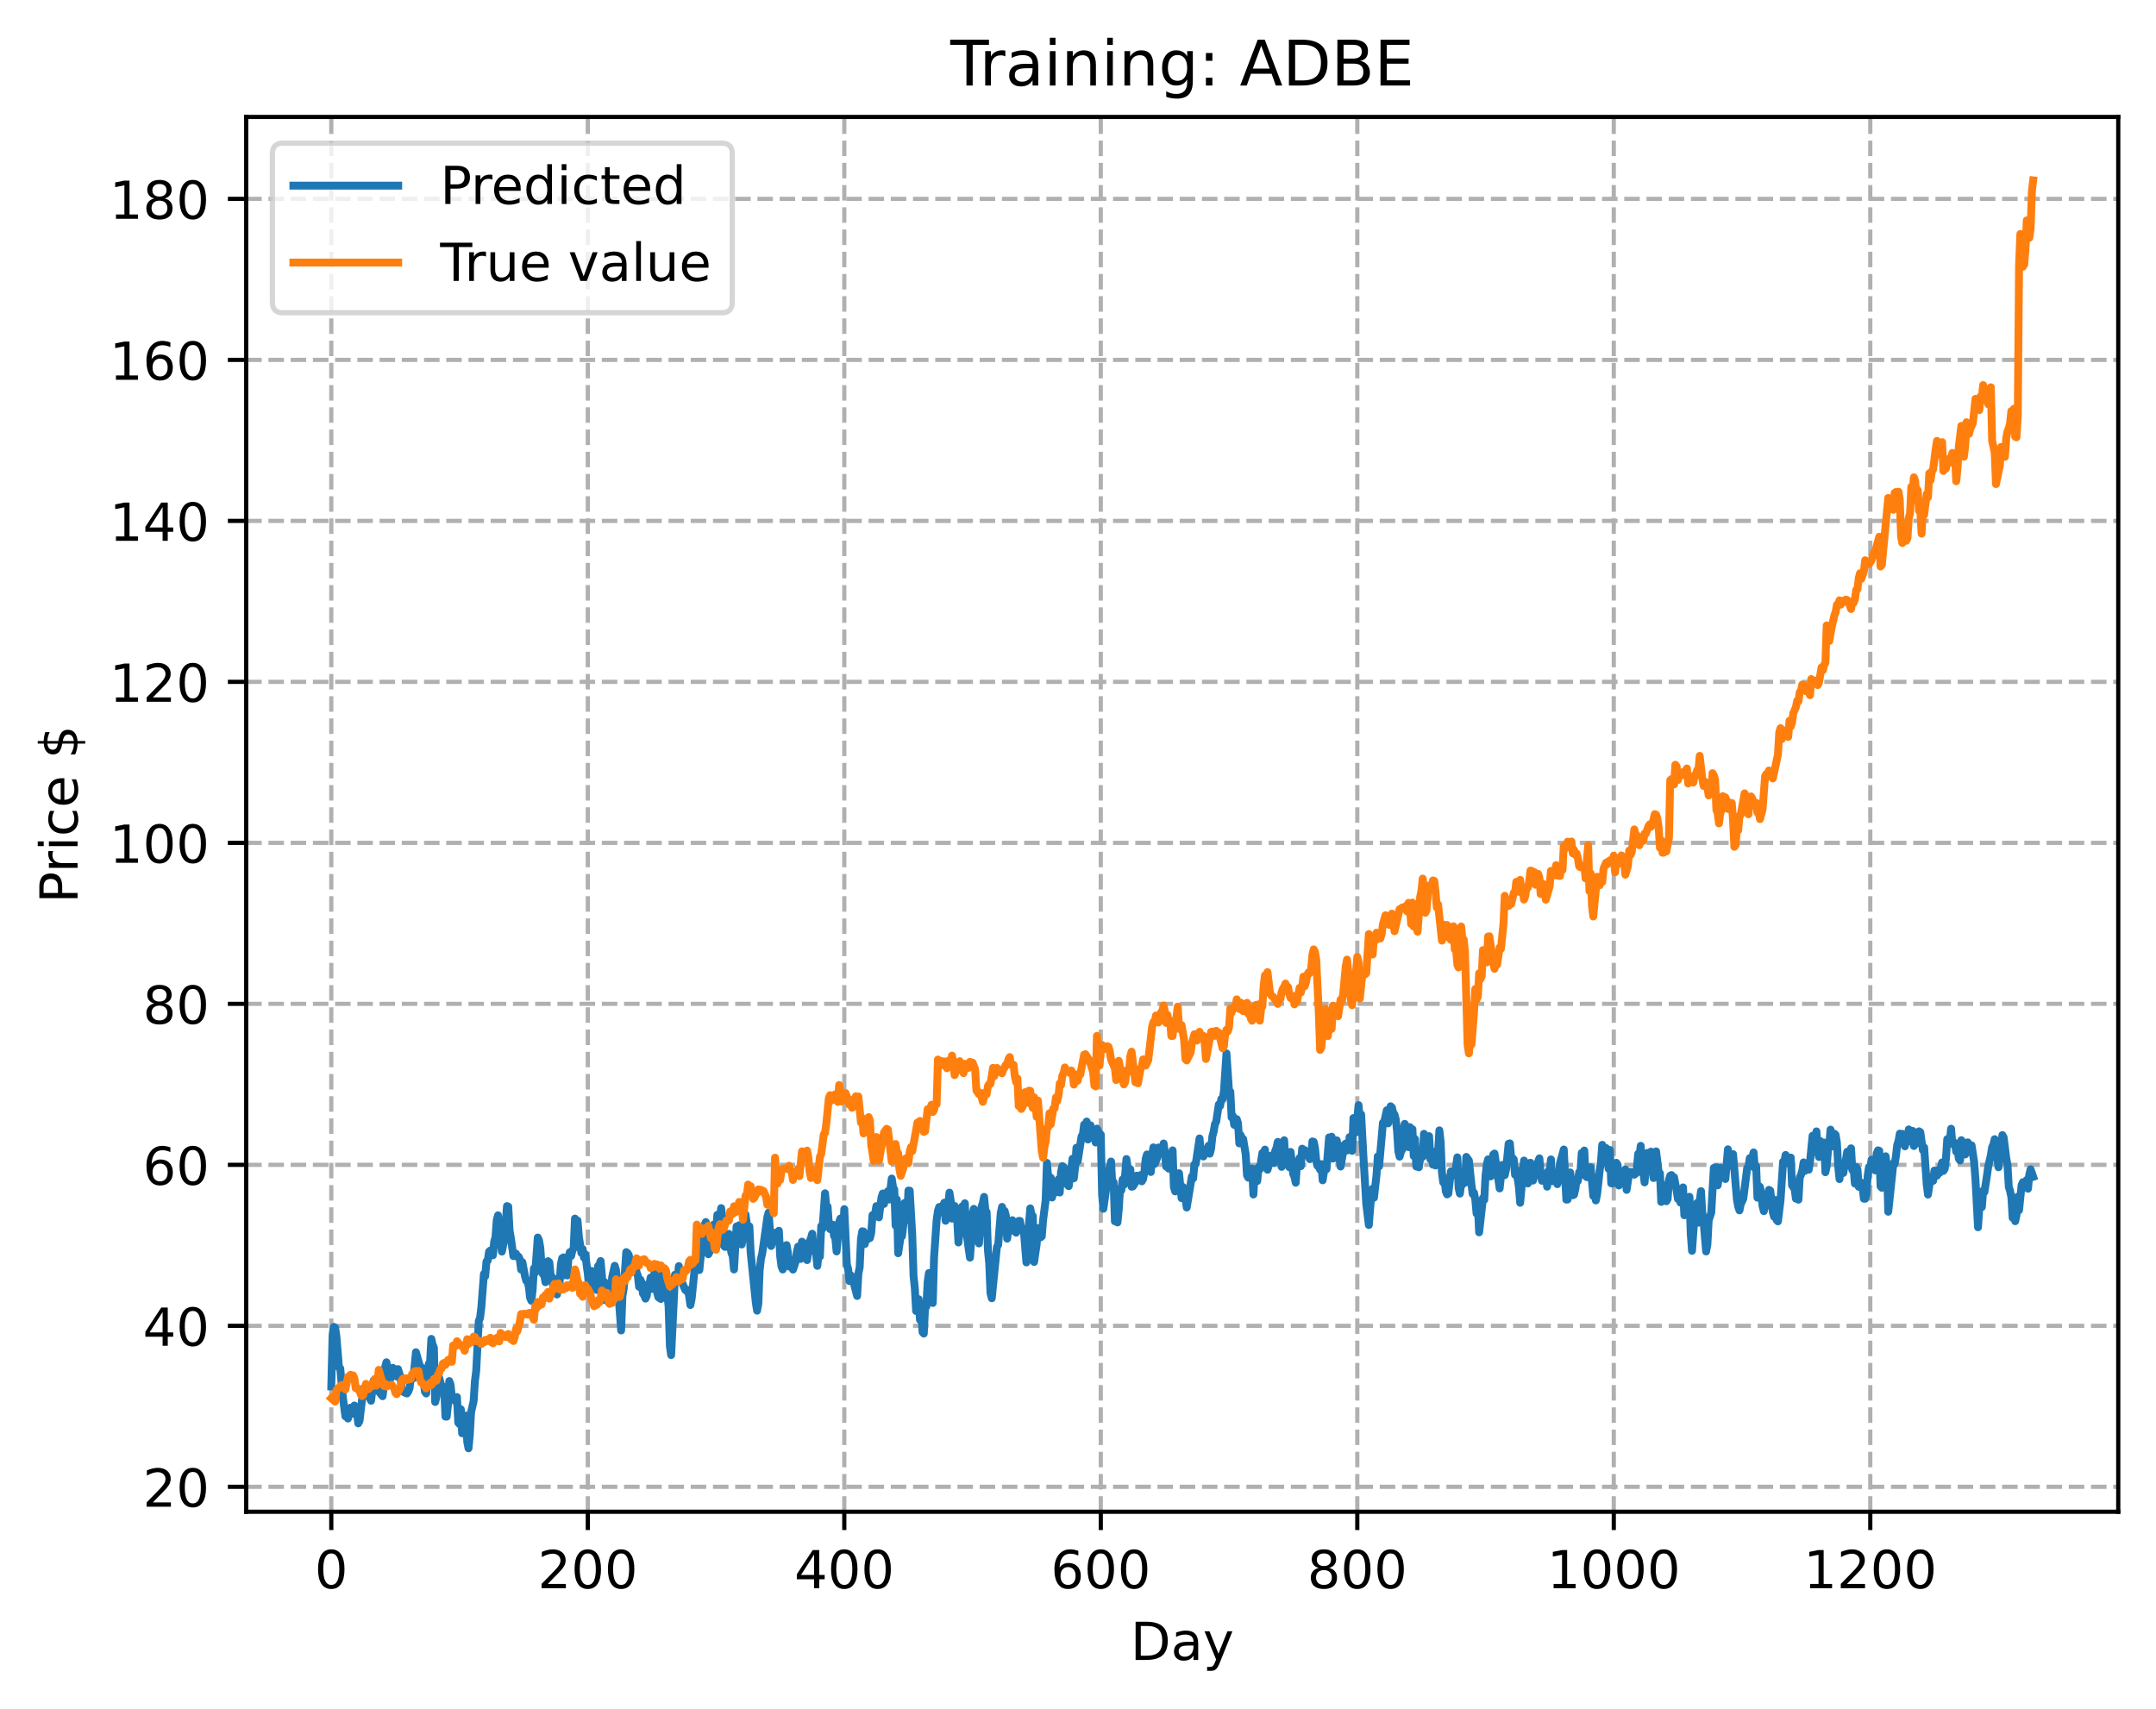 <?xml version="1.0" encoding="utf-8" standalone="no"?>
<!DOCTYPE svg PUBLIC "-//W3C//DTD SVG 1.1//EN"
  "http://www.w3.org/Graphics/SVG/1.1/DTD/svg11.dtd">
<!-- Created with matplotlib (https://matplotlib.org/) -->
<svg height="325.986pt" version="1.1" viewBox="0 0 411.286 325.986" width="411.286pt" xmlns="http://www.w3.org/2000/svg" xmlns:xlink="http://www.w3.org/1999/xlink">
 <defs>
  <style type="text/css">
*{stroke-linecap:butt;stroke-linejoin:round;}
  </style>
 </defs>
 <g id="figure_1">
  <g id="patch_1">
   <path d="M 0 325.986 
L 411.286 325.986 
L 411.286 0 
L 0 0 
z
" style="fill:#ffffff;"/>
  </g>
  <g id="axes_1">
   <g id="patch_2">
    <path d="M 46.966 288.43 
L 404.086 288.43 
L 404.086 22.318 
L 46.966 22.318 
z
" style="fill:#ffffff;"/>
   </g>
   <g id="matplotlib.axis_1">
    <g id="xtick_1">
     <g id="line2d_1">
      <path clip-path="url(#p559c2caedf)" d="M 63.198 288.43 
L 63.198 22.318 
" style="fill:none;stroke:#b0b0b0;stroke-dasharray:2.96,1.28;stroke-dashoffset:0;stroke-width:0.8;"/>
     </g>
     <g id="line2d_2">
      <defs>
       <path d="M 0 0 
L 0 3.5 
" id="mcbdc1704d9" style="stroke:#000000;stroke-width:0.8;"/>
      </defs>
      <g>
       <use style="stroke:#000000;stroke-width:0.8;" x="63.198" xlink:href="#mcbdc1704d9" y="288.43"/>
      </g>
     </g>
     <g id="text_1">
      <!-- 0 -->
      <defs>
       <path d="M 31.781 66.406 
Q 24.172 66.406 20.328 58.906 
Q 16.5 51.422 16.5 36.375 
Q 16.5 21.391 20.328 13.891 
Q 24.172 6.391 31.781 6.391 
Q 39.453 6.391 43.281 13.891 
Q 47.125 21.391 47.125 36.375 
Q 47.125 51.422 43.281 58.906 
Q 39.453 66.406 31.781 66.406 
z
M 31.781 74.219 
Q 44.047 74.219 50.516 64.516 
Q 56.984 54.828 56.984 36.375 
Q 56.984 17.969 50.516 8.266 
Q 44.047 -1.422 31.781 -1.422 
Q 19.531 -1.422 13.062 8.266 
Q 6.594 17.969 6.594 36.375 
Q 6.594 54.828 13.062 64.516 
Q 19.531 74.219 31.781 74.219 
z
" id="DejaVuSans-48"/>
      </defs>
      <g transform="translate(60.017 303.029)scale(0.1 -0.1)">
       <use xlink:href="#DejaVuSans-48"/>
      </g>
     </g>
    </g>
    <g id="xtick_2">
     <g id="line2d_3">
      <path clip-path="url(#p559c2caedf)" d="M 112.129 288.43 
L 112.129 22.318 
" style="fill:none;stroke:#b0b0b0;stroke-dasharray:2.96,1.28;stroke-dashoffset:0;stroke-width:0.8;"/>
     </g>
     <g id="line2d_4">
      <g>
       <use style="stroke:#000000;stroke-width:0.8;" x="112.129" xlink:href="#mcbdc1704d9" y="288.43"/>
      </g>
     </g>
     <g id="text_2">
      <!-- 200 -->
      <defs>
       <path d="M 19.188 8.297 
L 53.609 8.297 
L 53.609 0 
L 7.328 0 
L 7.328 8.297 
Q 12.938 14.109 22.625 23.891 
Q 32.328 33.688 34.812 36.531 
Q 39.547 41.844 41.422 45.531 
Q 43.312 49.219 43.312 52.781 
Q 43.312 58.594 39.234 62.25 
Q 35.156 65.922 28.609 65.922 
Q 23.969 65.922 18.812 64.312 
Q 13.672 62.703 7.812 59.422 
L 7.812 69.391 
Q 13.766 71.781 18.938 73 
Q 24.125 74.219 28.422 74.219 
Q 39.75 74.219 46.484 68.547 
Q 53.219 62.891 53.219 53.422 
Q 53.219 48.922 51.531 44.891 
Q 49.859 40.875 45.406 35.406 
Q 44.188 33.984 37.641 27.219 
Q 31.109 20.453 19.188 8.297 
z
" id="DejaVuSans-50"/>
      </defs>
      <g transform="translate(102.585 303.029)scale(0.1 -0.1)">
       <use xlink:href="#DejaVuSans-50"/>
       <use x="63.623" xlink:href="#DejaVuSans-48"/>
       <use x="127.246" xlink:href="#DejaVuSans-48"/>
      </g>
     </g>
    </g>
    <g id="xtick_3">
     <g id="line2d_5">
      <path clip-path="url(#p559c2caedf)" d="M 161.06 288.43 
L 161.06 22.318 
" style="fill:none;stroke:#b0b0b0;stroke-dasharray:2.96,1.28;stroke-dashoffset:0;stroke-width:0.8;"/>
     </g>
     <g id="line2d_6">
      <g>
       <use style="stroke:#000000;stroke-width:0.8;" x="161.06" xlink:href="#mcbdc1704d9" y="288.43"/>
      </g>
     </g>
     <g id="text_3">
      <!-- 400 -->
      <defs>
       <path d="M 37.797 64.312 
L 12.891 25.391 
L 37.797 25.391 
z
M 35.203 72.906 
L 47.609 72.906 
L 47.609 25.391 
L 58.016 25.391 
L 58.016 17.188 
L 47.609 17.188 
L 47.609 0 
L 37.797 0 
L 37.797 17.188 
L 4.891 17.188 
L 4.891 26.703 
z
" id="DejaVuSans-52"/>
      </defs>
      <g transform="translate(151.516 303.029)scale(0.1 -0.1)">
       <use xlink:href="#DejaVuSans-52"/>
       <use x="63.623" xlink:href="#DejaVuSans-48"/>
       <use x="127.246" xlink:href="#DejaVuSans-48"/>
      </g>
     </g>
    </g>
    <g id="xtick_4">
     <g id="line2d_7">
      <path clip-path="url(#p559c2caedf)" d="M 209.99 288.43 
L 209.99 22.318 
" style="fill:none;stroke:#b0b0b0;stroke-dasharray:2.96,1.28;stroke-dashoffset:0;stroke-width:0.8;"/>
     </g>
     <g id="line2d_8">
      <g>
       <use style="stroke:#000000;stroke-width:0.8;" x="209.99" xlink:href="#mcbdc1704d9" y="288.43"/>
      </g>
     </g>
     <g id="text_4">
      <!-- 600 -->
      <defs>
       <path d="M 33.016 40.375 
Q 26.375 40.375 22.484 35.828 
Q 18.609 31.297 18.609 23.391 
Q 18.609 15.531 22.484 10.953 
Q 26.375 6.391 33.016 6.391 
Q 39.656 6.391 43.531 10.953 
Q 47.406 15.531 47.406 23.391 
Q 47.406 31.297 43.531 35.828 
Q 39.656 40.375 33.016 40.375 
z
M 52.594 71.297 
L 52.594 62.312 
Q 48.875 64.062 45.094 64.984 
Q 41.312 65.922 37.594 65.922 
Q 27.828 65.922 22.672 59.328 
Q 17.531 52.734 16.797 39.406 
Q 19.672 43.656 24.016 45.922 
Q 28.375 48.188 33.594 48.188 
Q 44.578 48.188 50.953 41.516 
Q 57.328 34.859 57.328 23.391 
Q 57.328 12.156 50.688 5.359 
Q 44.047 -1.422 33.016 -1.422 
Q 20.359 -1.422 13.672 8.266 
Q 6.984 17.969 6.984 36.375 
Q 6.984 53.656 15.188 63.938 
Q 23.391 74.219 37.203 74.219 
Q 40.922 74.219 44.703 73.484 
Q 48.484 72.75 52.594 71.297 
z
" id="DejaVuSans-54"/>
      </defs>
      <g transform="translate(200.446 303.029)scale(0.1 -0.1)">
       <use xlink:href="#DejaVuSans-54"/>
       <use x="63.623" xlink:href="#DejaVuSans-48"/>
       <use x="127.246" xlink:href="#DejaVuSans-48"/>
      </g>
     </g>
    </g>
    <g id="xtick_5">
     <g id="line2d_9">
      <path clip-path="url(#p559c2caedf)" d="M 258.921 288.43 
L 258.921 22.318 
" style="fill:none;stroke:#b0b0b0;stroke-dasharray:2.96,1.28;stroke-dashoffset:0;stroke-width:0.8;"/>
     </g>
     <g id="line2d_10">
      <g>
       <use style="stroke:#000000;stroke-width:0.8;" x="258.921" xlink:href="#mcbdc1704d9" y="288.43"/>
      </g>
     </g>
     <g id="text_5">
      <!-- 800 -->
      <defs>
       <path d="M 31.781 34.625 
Q 24.75 34.625 20.719 30.859 
Q 16.703 27.094 16.703 20.516 
Q 16.703 13.922 20.719 10.156 
Q 24.75 6.391 31.781 6.391 
Q 38.812 6.391 42.859 10.172 
Q 46.922 13.969 46.922 20.516 
Q 46.922 27.094 42.891 30.859 
Q 38.875 34.625 31.781 34.625 
z
M 21.922 38.812 
Q 15.578 40.375 12.031 44.719 
Q 8.5 49.078 8.5 55.328 
Q 8.5 64.062 14.719 69.141 
Q 20.953 74.219 31.781 74.219 
Q 42.672 74.219 48.875 69.141 
Q 55.078 64.062 55.078 55.328 
Q 55.078 49.078 51.531 44.719 
Q 48 40.375 41.703 38.812 
Q 48.828 37.156 52.797 32.312 
Q 56.781 27.484 56.781 20.516 
Q 56.781 9.906 50.312 4.234 
Q 43.844 -1.422 31.781 -1.422 
Q 19.734 -1.422 13.25 4.234 
Q 6.781 9.906 6.781 20.516 
Q 6.781 27.484 10.781 32.312 
Q 14.797 37.156 21.922 38.812 
z
M 18.312 54.391 
Q 18.312 48.734 21.844 45.562 
Q 25.391 42.391 31.781 42.391 
Q 38.141 42.391 41.719 45.562 
Q 45.312 48.734 45.312 54.391 
Q 45.312 60.062 41.719 63.234 
Q 38.141 66.406 31.781 66.406 
Q 25.391 66.406 21.844 63.234 
Q 18.312 60.062 18.312 54.391 
z
" id="DejaVuSans-56"/>
      </defs>
      <g transform="translate(249.377 303.029)scale(0.1 -0.1)">
       <use xlink:href="#DejaVuSans-56"/>
       <use x="63.623" xlink:href="#DejaVuSans-48"/>
       <use x="127.246" xlink:href="#DejaVuSans-48"/>
      </g>
     </g>
    </g>
    <g id="xtick_6">
     <g id="line2d_11">
      <path clip-path="url(#p559c2caedf)" d="M 307.851 288.43 
L 307.851 22.318 
" style="fill:none;stroke:#b0b0b0;stroke-dasharray:2.96,1.28;stroke-dashoffset:0;stroke-width:0.8;"/>
     </g>
     <g id="line2d_12">
      <g>
       <use style="stroke:#000000;stroke-width:0.8;" x="307.851" xlink:href="#mcbdc1704d9" y="288.43"/>
      </g>
     </g>
     <g id="text_6">
      <!-- 1000 -->
      <defs>
       <path d="M 12.406 8.297 
L 28.516 8.297 
L 28.516 63.922 
L 10.984 60.406 
L 10.984 69.391 
L 28.422 72.906 
L 38.281 72.906 
L 38.281 8.297 
L 54.391 8.297 
L 54.391 0 
L 12.406 0 
z
" id="DejaVuSans-49"/>
      </defs>
      <g transform="translate(295.126 303.029)scale(0.1 -0.1)">
       <use xlink:href="#DejaVuSans-49"/>
       <use x="63.623" xlink:href="#DejaVuSans-48"/>
       <use x="127.246" xlink:href="#DejaVuSans-48"/>
       <use x="190.869" xlink:href="#DejaVuSans-48"/>
      </g>
     </g>
    </g>
    <g id="xtick_7">
     <g id="line2d_13">
      <path clip-path="url(#p559c2caedf)" d="M 356.782 288.43 
L 356.782 22.318 
" style="fill:none;stroke:#b0b0b0;stroke-dasharray:2.96,1.28;stroke-dashoffset:0;stroke-width:0.8;"/>
     </g>
     <g id="line2d_14">
      <g>
       <use style="stroke:#000000;stroke-width:0.8;" x="356.782" xlink:href="#mcbdc1704d9" y="288.43"/>
      </g>
     </g>
     <g id="text_7">
      <!-- 1200 -->
      <g transform="translate(344.057 303.029)scale(0.1 -0.1)">
       <use xlink:href="#DejaVuSans-49"/>
       <use x="63.623" xlink:href="#DejaVuSans-50"/>
       <use x="127.246" xlink:href="#DejaVuSans-48"/>
       <use x="190.869" xlink:href="#DejaVuSans-48"/>
      </g>
     </g>
    </g>
    <g id="text_8">
     <!-- Day -->
     <defs>
      <path d="M 19.672 64.797 
L 19.672 8.109 
L 31.594 8.109 
Q 46.688 8.109 53.688 14.938 
Q 60.688 21.781 60.688 36.531 
Q 60.688 51.172 53.688 57.984 
Q 46.688 64.797 31.594 64.797 
z
M 9.812 72.906 
L 30.078 72.906 
Q 51.266 72.906 61.172 64.094 
Q 71.094 55.281 71.094 36.531 
Q 71.094 17.672 61.125 8.828 
Q 51.172 0 30.078 0 
L 9.812 0 
z
" id="DejaVuSans-68"/>
      <path d="M 34.281 27.484 
Q 23.391 27.484 19.188 25 
Q 14.984 22.516 14.984 16.5 
Q 14.984 11.719 18.141 8.906 
Q 21.297 6.109 26.703 6.109 
Q 34.188 6.109 38.703 11.406 
Q 43.219 16.703 43.219 25.484 
L 43.219 27.484 
z
M 52.203 31.203 
L 52.203 0 
L 43.219 0 
L 43.219 8.297 
Q 40.141 3.328 35.547 0.953 
Q 30.953 -1.422 24.312 -1.422 
Q 15.922 -1.422 10.953 3.297 
Q 6 8.016 6 15.922 
Q 6 25.141 12.172 29.828 
Q 18.359 34.516 30.609 34.516 
L 43.219 34.516 
L 43.219 35.406 
Q 43.219 41.609 39.141 45 
Q 35.062 48.391 27.688 48.391 
Q 23 48.391 18.547 47.266 
Q 14.109 46.141 10.016 43.891 
L 10.016 52.203 
Q 14.938 54.109 19.578 55.047 
Q 24.219 56 28.609 56 
Q 40.484 56 46.344 49.844 
Q 52.203 43.703 52.203 31.203 
z
" id="DejaVuSans-97"/>
      <path d="M 32.172 -5.078 
Q 28.375 -14.844 24.75 -17.812 
Q 21.141 -20.797 15.094 -20.797 
L 7.906 -20.797 
L 7.906 -13.281 
L 13.188 -13.281 
Q 16.891 -13.281 18.938 -11.516 
Q 21 -9.766 23.484 -3.219 
L 25.094 0.875 
L 2.984 54.688 
L 12.5 54.688 
L 29.594 11.922 
L 46.688 54.688 
L 56.203 54.688 
z
" id="DejaVuSans-121"/>
     </defs>
     <g transform="translate(215.652 316.707)scale(0.1 -0.1)">
      <use xlink:href="#DejaVuSans-68"/>
      <use x="77.002" xlink:href="#DejaVuSans-97"/>
      <use x="138.281" xlink:href="#DejaVuSans-121"/>
     </g>
    </g>
   </g>
   <g id="matplotlib.axis_2">
    <g id="ytick_1">
     <g id="line2d_15">
      <path clip-path="url(#p559c2caedf)" d="M 46.966 283.676 
L 404.086 283.676 
" style="fill:none;stroke:#b0b0b0;stroke-dasharray:2.96,1.28;stroke-dashoffset:0;stroke-width:0.8;"/>
     </g>
     <g id="line2d_16">
      <defs>
       <path d="M 0 0 
L -3.5 0 
" id="m13398985e0" style="stroke:#000000;stroke-width:0.8;"/>
      </defs>
      <g>
       <use style="stroke:#000000;stroke-width:0.8;" x="46.966" xlink:href="#m13398985e0" y="283.676"/>
      </g>
     </g>
     <g id="text_9">
      <!-- 20 -->
      <g transform="translate(27.241 287.476)scale(0.1 -0.1)">
       <use xlink:href="#DejaVuSans-50"/>
       <use x="63.623" xlink:href="#DejaVuSans-48"/>
      </g>
     </g>
    </g>
    <g id="ytick_2">
     <g id="line2d_17">
      <path clip-path="url(#p559c2caedf)" d="M 46.966 252.96 
L 404.086 252.96 
" style="fill:none;stroke:#b0b0b0;stroke-dasharray:2.96,1.28;stroke-dashoffset:0;stroke-width:0.8;"/>
     </g>
     <g id="line2d_18">
      <g>
       <use style="stroke:#000000;stroke-width:0.8;" x="46.966" xlink:href="#m13398985e0" y="252.96"/>
      </g>
     </g>
     <g id="text_10">
      <!-- 40 -->
      <g transform="translate(27.241 256.759)scale(0.1 -0.1)">
       <use xlink:href="#DejaVuSans-52"/>
       <use x="63.623" xlink:href="#DejaVuSans-48"/>
      </g>
     </g>
    </g>
    <g id="ytick_3">
     <g id="line2d_19">
      <path clip-path="url(#p559c2caedf)" d="M 46.966 222.244 
L 404.086 222.244 
" style="fill:none;stroke:#b0b0b0;stroke-dasharray:2.96,1.28;stroke-dashoffset:0;stroke-width:0.8;"/>
     </g>
     <g id="line2d_20">
      <g>
       <use style="stroke:#000000;stroke-width:0.8;" x="46.966" xlink:href="#m13398985e0" y="222.244"/>
      </g>
     </g>
     <g id="text_11">
      <!-- 60 -->
      <g transform="translate(27.241 226.043)scale(0.1 -0.1)">
       <use xlink:href="#DejaVuSans-54"/>
       <use x="63.623" xlink:href="#DejaVuSans-48"/>
      </g>
     </g>
    </g>
    <g id="ytick_4">
     <g id="line2d_21">
      <path clip-path="url(#p559c2caedf)" d="M 46.966 191.528 
L 404.086 191.528 
" style="fill:none;stroke:#b0b0b0;stroke-dasharray:2.96,1.28;stroke-dashoffset:0;stroke-width:0.8;"/>
     </g>
     <g id="line2d_22">
      <g>
       <use style="stroke:#000000;stroke-width:0.8;" x="46.966" xlink:href="#m13398985e0" y="191.528"/>
      </g>
     </g>
     <g id="text_12">
      <!-- 80 -->
      <g transform="translate(27.241 195.327)scale(0.1 -0.1)">
       <use xlink:href="#DejaVuSans-56"/>
       <use x="63.623" xlink:href="#DejaVuSans-48"/>
      </g>
     </g>
    </g>
    <g id="ytick_5">
     <g id="line2d_23">
      <path clip-path="url(#p559c2caedf)" d="M 46.966 160.811 
L 404.086 160.811 
" style="fill:none;stroke:#b0b0b0;stroke-dasharray:2.96,1.28;stroke-dashoffset:0;stroke-width:0.8;"/>
     </g>
     <g id="line2d_24">
      <g>
       <use style="stroke:#000000;stroke-width:0.8;" x="46.966" xlink:href="#m13398985e0" y="160.811"/>
      </g>
     </g>
     <g id="text_13">
      <!-- 100 -->
      <g transform="translate(20.878 164.611)scale(0.1 -0.1)">
       <use xlink:href="#DejaVuSans-49"/>
       <use x="63.623" xlink:href="#DejaVuSans-48"/>
       <use x="127.246" xlink:href="#DejaVuSans-48"/>
      </g>
     </g>
    </g>
    <g id="ytick_6">
     <g id="line2d_25">
      <path clip-path="url(#p559c2caedf)" d="M 46.966 130.095 
L 404.086 130.095 
" style="fill:none;stroke:#b0b0b0;stroke-dasharray:2.96,1.28;stroke-dashoffset:0;stroke-width:0.8;"/>
     </g>
     <g id="line2d_26">
      <g>
       <use style="stroke:#000000;stroke-width:0.8;" x="46.966" xlink:href="#m13398985e0" y="130.095"/>
      </g>
     </g>
     <g id="text_14">
      <!-- 120 -->
      <g transform="translate(20.878 133.894)scale(0.1 -0.1)">
       <use xlink:href="#DejaVuSans-49"/>
       <use x="63.623" xlink:href="#DejaVuSans-50"/>
       <use x="127.246" xlink:href="#DejaVuSans-48"/>
      </g>
     </g>
    </g>
    <g id="ytick_7">
     <g id="line2d_27">
      <path clip-path="url(#p559c2caedf)" d="M 46.966 99.379 
L 404.086 99.379 
" style="fill:none;stroke:#b0b0b0;stroke-dasharray:2.96,1.28;stroke-dashoffset:0;stroke-width:0.8;"/>
     </g>
     <g id="line2d_28">
      <g>
       <use style="stroke:#000000;stroke-width:0.8;" x="46.966" xlink:href="#m13398985e0" y="99.379"/>
      </g>
     </g>
     <g id="text_15">
      <!-- 140 -->
      <g transform="translate(20.878 103.178)scale(0.1 -0.1)">
       <use xlink:href="#DejaVuSans-49"/>
       <use x="63.623" xlink:href="#DejaVuSans-52"/>
       <use x="127.246" xlink:href="#DejaVuSans-48"/>
      </g>
     </g>
    </g>
    <g id="ytick_8">
     <g id="line2d_29">
      <path clip-path="url(#p559c2caedf)" d="M 46.966 68.663 
L 404.086 68.663 
" style="fill:none;stroke:#b0b0b0;stroke-dasharray:2.96,1.28;stroke-dashoffset:0;stroke-width:0.8;"/>
     </g>
     <g id="line2d_30">
      <g>
       <use style="stroke:#000000;stroke-width:0.8;" x="46.966" xlink:href="#m13398985e0" y="68.663"/>
      </g>
     </g>
     <g id="text_16">
      <!-- 160 -->
      <g transform="translate(20.878 72.462)scale(0.1 -0.1)">
       <use xlink:href="#DejaVuSans-49"/>
       <use x="63.623" xlink:href="#DejaVuSans-54"/>
       <use x="127.246" xlink:href="#DejaVuSans-48"/>
      </g>
     </g>
    </g>
    <g id="ytick_9">
     <g id="line2d_31">
      <path clip-path="url(#p559c2caedf)" d="M 46.966 37.946 
L 404.086 37.946 
" style="fill:none;stroke:#b0b0b0;stroke-dasharray:2.96,1.28;stroke-dashoffset:0;stroke-width:0.8;"/>
     </g>
     <g id="line2d_32">
      <g>
       <use style="stroke:#000000;stroke-width:0.8;" x="46.966" xlink:href="#m13398985e0" y="37.946"/>
      </g>
     </g>
     <g id="text_17">
      <!-- 180 -->
      <g transform="translate(20.878 41.746)scale(0.1 -0.1)">
       <use xlink:href="#DejaVuSans-49"/>
       <use x="63.623" xlink:href="#DejaVuSans-56"/>
       <use x="127.246" xlink:href="#DejaVuSans-48"/>
      </g>
     </g>
    </g>
    <g id="text_18">
     <!-- Price $ -->
     <defs>
      <path d="M 19.672 64.797 
L 19.672 37.406 
L 32.078 37.406 
Q 38.969 37.406 42.719 40.969 
Q 46.484 44.531 46.484 51.125 
Q 46.484 57.672 42.719 61.234 
Q 38.969 64.797 32.078 64.797 
z
M 9.812 72.906 
L 32.078 72.906 
Q 44.344 72.906 50.609 67.359 
Q 56.891 61.812 56.891 51.125 
Q 56.891 40.328 50.609 34.812 
Q 44.344 29.297 32.078 29.297 
L 19.672 29.297 
L 19.672 0 
L 9.812 0 
z
" id="DejaVuSans-80"/>
      <path d="M 41.109 46.297 
Q 39.594 47.172 37.812 47.578 
Q 36.031 48 33.891 48 
Q 26.266 48 22.188 43.047 
Q 18.109 38.094 18.109 28.812 
L 18.109 0 
L 9.078 0 
L 9.078 54.688 
L 18.109 54.688 
L 18.109 46.188 
Q 20.953 51.172 25.484 53.578 
Q 30.031 56 36.531 56 
Q 37.453 56 38.578 55.875 
Q 39.703 55.766 41.062 55.516 
z
" id="DejaVuSans-114"/>
      <path d="M 9.422 54.688 
L 18.406 54.688 
L 18.406 0 
L 9.422 0 
z
M 9.422 75.984 
L 18.406 75.984 
L 18.406 64.594 
L 9.422 64.594 
z
" id="DejaVuSans-105"/>
      <path d="M 48.781 52.594 
L 48.781 44.188 
Q 44.969 46.297 41.141 47.344 
Q 37.312 48.391 33.406 48.391 
Q 24.656 48.391 19.812 42.844 
Q 14.984 37.312 14.984 27.297 
Q 14.984 17.281 19.812 11.734 
Q 24.656 6.203 33.406 6.203 
Q 37.312 6.203 41.141 7.25 
Q 44.969 8.297 48.781 10.406 
L 48.781 2.094 
Q 45.016 0.344 40.984 -0.531 
Q 36.969 -1.422 32.422 -1.422 
Q 20.062 -1.422 12.781 6.344 
Q 5.516 14.109 5.516 27.297 
Q 5.516 40.672 12.859 48.328 
Q 20.219 56 33.016 56 
Q 37.156 56 41.109 55.141 
Q 45.062 54.297 48.781 52.594 
z
" id="DejaVuSans-99"/>
      <path d="M 56.203 29.594 
L 56.203 25.203 
L 14.891 25.203 
Q 15.484 15.922 20.484 11.062 
Q 25.484 6.203 34.422 6.203 
Q 39.594 6.203 44.453 7.469 
Q 49.312 8.734 54.109 11.281 
L 54.109 2.781 
Q 49.266 0.734 44.188 -0.344 
Q 39.109 -1.422 33.891 -1.422 
Q 20.797 -1.422 13.156 6.188 
Q 5.516 13.812 5.516 26.812 
Q 5.516 40.234 12.766 48.109 
Q 20.016 56 32.328 56 
Q 43.359 56 49.781 48.891 
Q 56.203 41.797 56.203 29.594 
z
M 47.219 32.234 
Q 47.125 39.594 43.094 43.984 
Q 39.062 48.391 32.422 48.391 
Q 24.906 48.391 20.391 44.141 
Q 15.875 39.891 15.188 32.172 
z
" id="DejaVuSans-101"/>
      <path id="DejaVuSans-32"/>
      <path d="M 33.797 -14.703 
L 28.906 -14.703 
L 28.859 0 
Q 23.734 0.094 18.609 1.188 
Q 13.484 2.297 8.297 4.5 
L 8.297 13.281 
Q 13.281 10.156 18.375 8.562 
Q 23.484 6.984 28.906 6.938 
L 28.906 29.203 
Q 18.109 30.953 13.203 35.156 
Q 8.297 39.359 8.297 46.688 
Q 8.297 54.641 13.625 59.219 
Q 18.953 63.812 28.906 64.5 
L 28.906 75.984 
L 33.797 75.984 
L 33.797 64.656 
Q 38.328 64.453 42.578 63.688 
Q 46.828 62.938 50.875 61.625 
L 50.875 53.078 
Q 46.828 55.125 42.547 56.25 
Q 38.281 57.375 33.797 57.562 
L 33.797 36.719 
Q 44.875 35.016 50.094 30.609 
Q 55.328 26.219 55.328 18.609 
Q 55.328 10.359 49.781 5.594 
Q 44.234 0.828 33.797 0.094 
z
M 28.906 37.594 
L 28.906 57.625 
Q 23.25 56.984 20.266 54.391 
Q 17.281 51.812 17.281 47.516 
Q 17.281 43.312 20.031 40.969 
Q 22.797 38.625 28.906 37.594 
z
M 33.797 28.219 
L 33.797 7.078 
Q 39.984 7.906 43.141 10.594 
Q 46.297 13.281 46.297 17.672 
Q 46.297 21.969 43.281 24.5 
Q 40.281 27.047 33.797 28.219 
z
" id="DejaVuSans-36"/>
     </defs>
     <g transform="translate(14.798 172.342)rotate(-90)scale(0.1 -0.1)">
      <use xlink:href="#DejaVuSans-80"/>
      <use x="58.553" xlink:href="#DejaVuSans-114"/>
      <use x="99.666" xlink:href="#DejaVuSans-105"/>
      <use x="127.449" xlink:href="#DejaVuSans-99"/>
      <use x="182.43" xlink:href="#DejaVuSans-101"/>
      <use x="243.953" xlink:href="#DejaVuSans-32"/>
      <use x="275.74" xlink:href="#DejaVuSans-36"/>
     </g>
    </g>
   </g>
   <g id="line2d_33">
    <path clip-path="url(#p559c2caedf)" d="M 63.198 264.523 
L 63.443 254.772 
L 63.688 253.156 
L 63.932 253.33 
L 64.177 254.977 
L 64.666 260.897 
L 64.911 261.098 
L 65.4 266.582 
L 65.89 270.234 
L 66.134 269.479 
L 66.379 270.653 
L 66.868 268.573 
L 67.357 269.751 
L 67.602 268.163 
L 68.091 269.423 
L 68.336 271.568 
L 68.581 271.109 
L 69.315 264.927 
L 69.559 265.738 
L 69.804 264.346 
L 70.049 265.599 
L 70.783 267.261 
L 71.272 263.403 
L 72.006 265.106 
L 72.495 265.791 
L 72.984 266.393 
L 73.229 264.507 
L 73.474 260.809 
L 73.718 259.908 
L 74.452 263.123 
L 74.942 260.973 
L 75.186 261.999 
L 75.676 262.628 
L 75.92 261.214 
L 76.41 262.791 
L 76.654 265.275 
L 77.144 265.674 
L 77.633 265.867 
L 77.878 265.51 
L 78.122 264.891 
L 78.367 263.016 
L 78.856 262.963 
L 79.345 257.995 
L 80.079 260.581 
L 80.324 260.804 
L 80.569 263.386 
L 80.813 263.473 
L 81.058 265.529 
L 81.303 265.87 
L 81.547 262.176 
L 81.792 260.206 
L 82.037 260.002 
L 82.281 255.452 
L 82.526 256.553 
L 82.771 257.139 
L 83.015 267.494 
L 83.26 266.548 
L 83.505 263.432 
L 83.749 262.773 
L 84.239 264.569 
L 84.483 265.14 
L 84.728 264.621 
L 84.972 270.279 
L 85.217 270.29 
L 85.462 267.955 
L 85.706 263.5 
L 85.951 264.164 
L 86.196 266.538 
L 86.685 266.997 
L 86.93 267.428 
L 87.174 266.552 
L 87.419 271.453 
L 87.664 271.717 
L 87.908 268.876 
L 88.153 273.465 
L 88.398 271.212 
L 88.642 270.221 
L 88.887 270.083 
L 89.132 275.101 
L 89.376 276.334 
L 89.621 273.809 
L 89.866 269.445 
L 90.355 267.29 
L 90.599 263.48 
L 90.844 261.573 
L 91.333 252.05 
L 91.578 251.44 
L 91.823 249.439 
L 92.312 243.056 
L 92.557 243.498 
L 92.801 240.671 
L 93.046 240.51 
L 93.291 238.797 
L 93.535 238.596 
L 94.025 239.508 
L 94.269 236.903 
L 94.514 236.081 
L 94.759 232.795 
L 95.003 231.878 
L 95.737 238.797 
L 96.227 236.391 
L 96.716 230.109 
L 96.96 230.215 
L 97.205 234.76 
L 97.45 236.202 
L 97.939 239.665 
L 98.184 239.525 
L 98.428 239.177 
L 98.673 239.786 
L 98.918 239.742 
L 99.162 240.266 
L 99.407 242.226 
L 99.652 240.826 
L 100.141 243.444 
L 100.386 244.36 
L 100.63 244.45 
L 100.875 245.509 
L 101.12 247.597 
L 101.364 248.178 
L 101.609 246.08 
L 101.854 241.99 
L 102.098 242.817 
L 102.587 236.11 
L 102.832 236.652 
L 103.077 238.129 
L 103.321 241.848 
L 103.566 243.102 
L 103.811 243.257 
L 104.055 244.641 
L 104.3 241.233 
L 104.545 240.624 
L 104.789 240.843 
L 105.034 243.215 
L 105.279 243.622 
L 105.523 245.34 
L 105.768 243.997 
L 106.013 244.416 
L 106.257 246.982 
L 106.747 244.812 
L 106.991 241.215 
L 107.236 240.066 
L 107.481 239.905 
L 107.725 243.31 
L 107.97 240.765 
L 108.215 243.349 
L 108.459 239.759 
L 108.704 238.911 
L 108.948 239.632 
L 109.193 238.575 
L 109.438 238.163 
L 109.682 232.495 
L 109.927 233.249 
L 110.172 232.87 
L 110.416 235.868 
L 110.906 239.045 
L 111.15 238.312 
L 111.395 239.95 
L 111.64 239.306 
L 112.129 242.982 
L 112.374 245.559 
L 112.618 245.605 
L 112.863 242.479 
L 113.108 244.984 
L 113.352 245.694 
L 113.597 245.141 
L 113.842 246.126 
L 114.086 241.543 
L 114.331 241.401 
L 114.575 240.597 
L 114.82 243.314 
L 115.065 248.037 
L 115.309 244.583 
L 115.554 246.623 
L 115.799 246.424 
L 116.043 248.438 
L 116.288 246.228 
L 116.533 245.851 
L 116.777 243.681 
L 117.267 241.504 
L 117.511 242.303 
L 118.001 247.297 
L 118.49 253.847 
L 118.735 247.239 
L 118.979 245.9 
L 119.469 238.895 
L 119.713 239.068 
L 119.958 239.479 
L 120.203 241.456 
L 120.447 241.921 
L 120.692 241.132 
L 120.936 242.187 
L 121.181 241.103 
L 121.426 242.736 
L 121.67 243.362 
L 121.915 245.523 
L 122.16 244.143 
L 122.404 244.733 
L 122.649 246.802 
L 122.894 247.153 
L 123.138 247.77 
L 123.383 247.242 
L 123.628 245.006 
L 123.872 245.209 
L 124.117 243.744 
L 124.362 245.928 
L 124.851 242.821 
L 125.34 246.518 
L 125.585 247.507 
L 126.074 247.836 
L 126.319 243.127 
L 126.563 243.233 
L 126.808 245.761 
L 127.297 247.103 
L 127.542 249.208 
L 127.787 256.85 
L 128.031 258.545 
L 128.521 248.421 
L 128.765 243.205 
L 129.01 243.799 
L 129.255 244.082 
L 129.499 241.565 
L 129.744 243.846 
L 130.723 246.116 
L 130.967 246.301 
L 131.212 246.099 
L 131.457 247.271 
L 131.701 248.991 
L 131.946 247.789 
L 132.68 240.47 
L 132.924 240.102 
L 133.169 240.518 
L 133.414 242.309 
L 134.148 234.805 
L 134.392 233.698 
L 134.637 233.162 
L 134.882 234.099 
L 135.126 239.304 
L 135.371 238.842 
L 135.616 237.626 
L 135.86 234.274 
L 136.105 233.675 
L 136.35 235.809 
L 136.594 235.097 
L 136.839 231.781 
L 137.084 234.128 
L 137.573 230.499 
L 137.818 232.496 
L 138.062 237.646 
L 138.307 237.906 
L 138.551 236.118 
L 138.796 236.398 
L 139.041 235.416 
L 139.285 237.802 
L 139.53 239.064 
L 139.775 239.649 
L 140.019 242.211 
L 140.509 233.998 
L 140.753 235.828 
L 140.998 233.766 
L 141.243 234.399 
L 141.487 237.449 
L 141.732 236.102 
L 141.977 232.874 
L 142.221 231.709 
L 142.466 233.581 
L 142.711 233.966 
L 142.955 233.984 
L 143.2 239.015 
L 144.178 248.514 
L 144.423 250.07 
L 144.668 248.689 
L 144.912 242.403 
L 145.157 240.191 
L 145.402 239.167 
L 146.136 234.048 
L 146.38 232.204 
L 146.625 231.363 
L 147.114 237.726 
L 147.848 235.213 
L 148.093 235.513 
L 148.338 235.459 
L 148.582 234.819 
L 148.827 239.639 
L 149.072 241.62 
L 149.316 242.209 
L 149.806 237.718 
L 150.05 237.553 
L 150.295 238.951 
L 150.539 241.661 
L 150.784 241.07 
L 151.273 242.232 
L 151.763 240.765 
L 152.007 238.864 
L 152.252 237.842 
L 152.497 237.85 
L 152.741 240.193 
L 152.986 236.899 
L 153.231 239.886 
L 153.475 239.821 
L 153.965 240.424 
L 154.454 236.791 
L 154.699 236.276 
L 154.943 235.386 
L 155.188 238.063 
L 155.677 239.272 
L 155.922 241.524 
L 156.166 239.122 
L 156.411 239.737 
L 156.656 233.933 
L 156.9 234.446 
L 157.39 227.671 
L 157.634 230.474 
L 157.879 230.196 
L 158.124 233.708 
L 158.368 234.512 
L 158.613 233.782 
L 158.858 233.657 
L 159.102 235.799 
L 159.347 236.209 
L 159.592 238.773 
L 160.081 233.155 
L 160.326 232.477 
L 160.815 235.589 
L 161.06 230.694 
L 161.549 241.254 
L 161.794 242.127 
L 162.038 244.419 
L 162.283 243.313 
L 162.527 244.462 
L 162.772 244.407 
L 163.506 247.264 
L 163.751 242.976 
L 163.995 241.826 
L 164.24 236.4 
L 164.485 234.918 
L 164.729 234.958 
L 164.974 237.357 
L 165.219 235.656 
L 165.463 236.495 
L 165.708 235.523 
L 165.953 236.217 
L 166.197 235.209 
L 166.442 231.827 
L 166.687 232.059 
L 166.931 231.619 
L 167.176 230.118 
L 167.421 230.933 
L 167.665 232.27 
L 168.154 228.474 
L 168.399 227.706 
L 168.644 229.701 
L 168.888 227.957 
L 169.378 227.28 
L 169.622 228.868 
L 170.112 224.859 
L 170.356 226.501 
L 170.601 226.955 
L 170.846 233.831 
L 171.09 228.864 
L 171.335 239.112 
L 171.824 235.799 
L 172.069 235.862 
L 172.314 233.794 
L 172.558 229.513 
L 172.803 230.502 
L 173.048 232.749 
L 173.292 227.15 
L 173.537 227.169 
L 174.026 235.673 
L 174.271 243.447 
L 174.515 245.769 
L 174.76 250.141 
L 175.249 247.876 
L 175.494 251.823 
L 175.739 249.396 
L 175.983 254.154 
L 176.228 254.438 
L 176.473 249.389 
L 176.717 249.285 
L 176.962 244.569 
L 177.207 242.88 
L 177.451 246.193 
L 177.696 243.548 
L 177.941 248.605 
L 178.185 239.895 
L 178.675 232.796 
L 178.919 231.037 
L 179.164 230.284 
L 179.409 230.24 
L 179.653 231.213 
L 179.898 230.043 
L 180.142 229.464 
L 180.387 232.922 
L 180.632 230.55 
L 180.876 230.013 
L 181.121 227.545 
L 181.366 229.14 
L 181.61 232.511 
L 181.855 230.299 
L 182.1 230.075 
L 182.344 230.586 
L 182.589 232.567 
L 182.834 237.066 
L 183.568 230.168 
L 183.812 231.803 
L 184.057 229.574 
L 184.302 234.602 
L 184.791 238.3 
L 185.036 239.954 
L 185.28 236.646 
L 185.525 231.721 
L 185.77 230.644 
L 186.259 234.85 
L 186.748 237.24 
L 187.237 230.274 
L 187.482 229.546 
L 187.727 228.358 
L 187.971 230.846 
L 188.216 231.276 
L 188.461 238.527 
L 188.705 241.014 
L 188.95 246.728 
L 189.195 247.703 
L 190.173 237.925 
L 190.418 237.496 
L 190.907 231.418 
L 191.152 230.269 
L 191.397 231.473 
L 191.641 231.035 
L 191.886 231.981 
L 192.13 236.328 
L 192.375 234.139 
L 192.62 234.519 
L 192.864 234.036 
L 193.109 232.806 
L 193.354 234.849 
L 193.598 234.272 
L 193.843 235.191 
L 194.332 232.938 
L 194.577 232.943 
L 194.822 234.647 
L 195.066 234.367 
L 195.311 234.883 
L 195.8 240.867 
L 196.045 235.175 
L 196.29 233.604 
L 196.534 230.55 
L 196.779 231.865 
L 197.024 231.992 
L 197.268 240.777 
L 197.758 237.395 
L 198.002 234.325 
L 198.247 234.47 
L 198.491 236.089 
L 198.736 235.896 
L 198.981 232.811 
L 199.47 229.003 
L 199.715 221.875 
L 199.959 224.535 
L 200.204 225.448 
L 200.449 224.696 
L 200.693 228.477 
L 200.938 227.151 
L 201.183 227.141 
L 201.427 227.493 
L 201.917 225.011 
L 202.161 227.528 
L 202.406 223.572 
L 202.651 222.478 
L 202.895 222.612 
L 203.14 223.275 
L 203.629 226.052 
L 203.874 226.313 
L 204.608 221.073 
L 204.852 224.812 
L 205.097 222.662 
L 205.342 218.977 
L 205.586 221.566 
L 206.32 216.812 
L 206.565 216.447 
L 206.81 214.568 
L 207.054 214.778 
L 207.299 213.979 
L 207.544 217.415 
L 207.788 215.459 
L 208.033 214.701 
L 208.278 216.907 
L 208.522 216.003 
L 208.767 216.118 
L 209.012 217.983 
L 209.256 215.33 
L 209.501 215.83 
L 209.746 217.401 
L 209.99 216.452 
L 210.235 227.916 
L 210.479 230.63 
L 211.458 223.696 
L 211.947 221.607 
L 212.192 226.085 
L 212.437 225.544 
L 212.681 233.022 
L 212.926 231.542 
L 213.171 233.235 
L 213.415 230.817 
L 213.66 226.812 
L 213.905 227.119 
L 214.149 225.05 
L 214.394 226.055 
L 214.639 224.07 
L 214.883 221.134 
L 215.128 222.816 
L 215.373 223.091 
L 215.617 223.062 
L 215.862 226.426 
L 216.106 226.369 
L 216.596 225.59 
L 216.84 224.315 
L 217.085 224.727 
L 217.33 224.851 
L 217.574 224.194 
L 217.819 225.391 
L 218.064 224.957 
L 218.308 223.567 
L 218.553 221.11 
L 218.798 220.26 
L 219.042 222.097 
L 219.532 223.613 
L 219.776 220.543 
L 220.021 218.909 
L 220.266 222.074 
L 220.755 220.911 
L 221 218.936 
L 221.244 219.699 
L 221.489 219.035 
L 221.734 219.756 
L 221.978 218.167 
L 222.223 219.917 
L 222.467 222.583 
L 222.712 221.506 
L 222.957 222.974 
L 223.201 221.153 
L 223.446 221.174 
L 223.691 219.476 
L 223.935 226.495 
L 224.18 227.316 
L 224.425 227.199 
L 224.914 223.838 
L 225.403 228.604 
L 225.648 226.464 
L 225.893 228.744 
L 226.137 228.476 
L 226.382 230.393 
L 227.361 224.468 
L 227.605 224.841 
L 227.85 222.165 
L 228.094 222.103 
L 228.828 217.2 
L 229.073 219.858 
L 229.318 219.447 
L 229.562 220.657 
L 229.807 220.178 
L 230.052 219.994 
L 230.541 218.606 
L 230.786 220.115 
L 231.03 219.171 
L 231.275 216.823 
L 231.52 215.919 
L 231.764 214.474 
L 232.009 214.018 
L 232.498 210.729 
L 232.743 211.008 
L 232.988 209.677 
L 233.232 209.732 
L 233.477 208.262 
L 233.966 200.975 
L 234.455 208.259 
L 234.7 208.283 
L 234.945 213.187 
L 235.189 212.903 
L 235.434 214.605 
L 235.679 214.707 
L 235.923 213.522 
L 236.168 214.318 
L 236.413 218.155 
L 236.657 216.564 
L 236.902 217.133 
L 237.147 217.317 
L 237.636 220.255 
L 237.881 224.24 
L 238.125 224.689 
L 238.37 224.014 
L 238.615 223.928 
L 238.859 222.948 
L 239.104 227.903 
L 239.349 223.689 
L 239.593 223.986 
L 239.838 225.337 
L 240.082 222.68 
L 240.327 223.097 
L 240.816 219.979 
L 241.061 219.875 
L 241.306 219.33 
L 241.55 222.519 
L 241.795 223.18 
L 242.529 220.464 
L 243.018 221.902 
L 243.263 219.577 
L 243.508 218.993 
L 243.752 217.867 
L 244.486 222.633 
L 244.976 217.551 
L 245.22 222.196 
L 245.465 219.736 
L 245.709 220.659 
L 245.954 222.696 
L 246.199 219.779 
L 246.688 223.969 
L 246.933 224.534 
L 247.177 225.656 
L 247.422 222.03 
L 247.667 221.702 
L 247.911 220.928 
L 248.156 222.503 
L 248.401 219.161 
L 248.645 220.085 
L 248.89 219.431 
L 249.379 220.459 
L 249.624 220.549 
L 249.869 221.162 
L 250.113 220.904 
L 250.358 217.773 
L 250.603 217.851 
L 250.847 218.986 
L 251.092 221.453 
L 251.337 222.454 
L 251.581 222.568 
L 251.826 223.164 
L 252.07 222.105 
L 252.315 225.197 
L 252.804 222.058 
L 253.049 223.077 
L 253.538 217.012 
L 253.783 217.803 
L 254.028 216.875 
L 254.272 221.047 
L 254.517 220.952 
L 254.762 220.356 
L 255.006 217.569 
L 255.74 222.576 
L 256.474 218.39 
L 256.719 218.178 
L 256.964 219.504 
L 257.208 219.417 
L 257.453 216.949 
L 257.942 219.579 
L 258.187 213.314 
L 258.676 216.055 
L 259.165 210.847 
L 259.41 214.002 
L 259.655 212.608 
L 260.144 221.596 
L 260.633 229.743 
L 261.123 233.729 
L 261.612 227.609 
L 261.857 226.781 
L 262.101 228.525 
L 262.591 224.197 
L 262.835 220.62 
L 263.08 222.531 
L 263.814 214.22 
L 264.058 214.089 
L 264.548 211.829 
L 264.792 214.338 
L 265.037 213.24 
L 265.282 211.066 
L 265.526 211.302 
L 265.771 212.37 
L 266.016 212.621 
L 266.26 213.569 
L 266.505 215.783 
L 266.75 219.636 
L 266.994 220.687 
L 267.239 219.77 
L 267.484 219.369 
L 267.728 215.863 
L 267.973 214.422 
L 268.218 214.97 
L 268.462 217.567 
L 268.707 218.874 
L 268.952 215.048 
L 269.196 216.921 
L 269.441 215.444 
L 269.685 220.556 
L 269.93 217.317 
L 270.175 222.562 
L 270.419 221.043 
L 270.664 222.713 
L 271.153 219.477 
L 271.398 220.719 
L 271.643 216.324 
L 271.887 218.434 
L 272.132 219.17 
L 272.377 217.155 
L 272.621 216.771 
L 272.866 221.189 
L 273.111 220.312 
L 273.355 222.218 
L 273.6 221.024 
L 273.845 222.37 
L 274.089 219.518 
L 274.334 219.781 
L 274.579 215.661 
L 274.823 217.86 
L 275.068 223.758 
L 275.313 225.59 
L 275.557 224.796 
L 275.802 227.291 
L 276.046 227.888 
L 276.291 227.722 
L 276.78 223.482 
L 277.514 224.238 
L 278.004 220.811 
L 278.248 226.663 
L 278.493 227.73 
L 278.738 225.852 
L 278.982 226.009 
L 279.227 225.699 
L 279.472 225.648 
L 279.716 220.727 
L 280.206 221.409 
L 280.695 225.967 
L 280.94 227.825 
L 281.184 227.56 
L 281.429 228.85 
L 281.673 231.534 
L 281.918 229.939 
L 282.163 235.127 
L 282.897 228.583 
L 283.141 228.934 
L 283.386 224.311 
L 283.631 222.131 
L 283.875 221.194 
L 284.365 224.456 
L 284.854 220.283 
L 285.099 220.089 
L 285.833 225.076 
L 286.077 226.749 
L 286.567 222.267 
L 286.811 223.675 
L 287.056 224.217 
L 287.301 223.115 
L 287.79 218.211 
L 288.034 218.149 
L 288.279 220.971 
L 288.524 220.933 
L 288.768 221.199 
L 289.013 224.132 
L 289.258 223.168 
L 289.747 226.48 
L 289.992 229.488 
L 290.726 221.427 
L 290.97 222.334 
L 291.215 222.734 
L 291.46 225.803 
L 291.704 225.393 
L 291.949 221.842 
L 292.194 223.015 
L 292.438 225.249 
L 292.928 223.176 
L 293.172 223.9 
L 293.417 221.594 
L 293.661 221.006 
L 293.906 224.056 
L 294.151 225.29 
L 294.395 224.01 
L 294.64 224.441 
L 294.885 223.965 
L 295.129 226.416 
L 295.374 223.412 
L 295.619 223.728 
L 295.863 221.211 
L 296.108 225.37 
L 296.353 225.19 
L 296.597 224.321 
L 296.842 224.799 
L 297.087 225.935 
L 297.331 225.001 
L 297.576 222.008 
L 298.31 219.314 
L 298.799 228.888 
L 299.044 228.861 
L 299.533 223.695 
L 300.022 228.053 
L 300.267 227.938 
L 300.512 226.892 
L 300.756 225.16 
L 301.001 225.327 
L 301.246 223.649 
L 301.49 223.64 
L 301.735 219.975 
L 301.98 221.594 
L 302.224 219.51 
L 302.469 224.375 
L 302.714 224.594 
L 302.958 224.468 
L 303.203 223.033 
L 303.448 222.7 
L 303.937 228.187 
L 304.182 226.993 
L 304.426 229.04 
L 304.671 227.867 
L 305.16 223.335 
L 305.405 221.643 
L 305.649 218.426 
L 306.139 220.193 
L 306.383 219.039 
L 306.873 223.014 
L 307.117 219.409 
L 307.362 225.767 
L 307.607 225.804 
L 307.851 225.667 
L 308.096 225.185 
L 308.341 221.856 
L 308.585 222.261 
L 308.83 226.187 
L 309.319 225.328 
L 309.564 224.939 
L 309.809 225.833 
L 310.053 223.117 
L 310.298 227.026 
L 310.787 223.742 
L 311.032 223.583 
L 311.277 224.013 
L 311.521 223.814 
L 311.766 224.13 
L 312.01 223.931 
L 312.255 222.787 
L 312.5 220.13 
L 312.744 220.808 
L 312.989 218.614 
L 313.234 223.778 
L 313.478 223.391 
L 313.723 225.599 
L 314.212 219.976 
L 314.457 222.664 
L 314.702 220.665 
L 314.946 219.723 
L 315.436 224.76 
L 315.68 222.911 
L 315.925 219.671 
L 316.414 223.691 
L 316.659 223.846 
L 316.904 229.322 
L 317.148 226.03 
L 317.393 227.47 
L 317.637 227.022 
L 317.882 229.193 
L 318.127 228.753 
L 318.371 225.106 
L 318.616 224.32 
L 318.861 224.185 
L 319.105 224.907 
L 319.35 224.606 
L 319.839 227.176 
L 320.084 228.747 
L 320.329 227.397 
L 320.573 229.45 
L 320.818 227.039 
L 321.063 226.549 
L 321.307 231.865 
L 321.552 228.91 
L 321.797 231.301 
L 322.041 230.693 
L 322.286 228.336 
L 322.531 235.395 
L 322.775 238.65 
L 323.265 231.866 
L 323.509 231.789 
L 323.754 229.512 
L 323.998 233.28 
L 324.243 229.18 
L 324.488 227.257 
L 324.732 231.359 
L 324.977 233.069 
L 325.466 238.772 
L 325.711 237.443 
L 325.956 232.808 
L 326.445 231.361 
L 326.934 222.833 
L 327.179 223.861 
L 327.424 222.698 
L 327.668 226.157 
L 328.158 222.802 
L 328.402 223.249 
L 328.647 224.055 
L 328.892 224.138 
L 329.136 224.951 
L 329.625 219.275 
L 329.87 221.649 
L 330.115 222.441 
L 330.359 221.638 
L 330.604 220.198 
L 331.338 228.86 
L 331.583 230.224 
L 331.827 230.936 
L 332.072 229.738 
L 332.561 228.69 
L 333.295 222.863 
L 333.54 222.664 
L 333.785 220.971 
L 334.029 221.785 
L 334.519 219.877 
L 334.763 222.899 
L 335.008 222.484 
L 335.252 228.512 
L 335.497 226.253 
L 335.742 226.462 
L 335.986 227.641 
L 336.231 230.108 
L 336.476 231.083 
L 336.72 229.943 
L 336.965 227.958 
L 337.21 228.607 
L 337.454 227.015 
L 337.699 227.167 
L 338.188 231.298 
L 338.433 232.154 
L 338.678 228.945 
L 338.922 232.787 
L 339.167 233.03 
L 339.656 229.052 
L 340.146 221.651 
L 340.39 221.618 
L 340.635 220.358 
L 340.88 221.318 
L 341.124 221.581 
L 341.369 222.108 
L 341.613 220.854 
L 341.858 226.146 
L 342.347 226.889 
L 342.592 228.693 
L 342.837 227.863 
L 343.081 228.894 
L 343.326 224.65 
L 343.571 224.138 
L 343.815 223.322 
L 344.06 221.778 
L 344.305 223.406 
L 344.549 222.526 
L 344.794 222.554 
L 345.039 223.174 
L 345.283 221.682 
L 345.773 216.692 
L 346.017 218.254 
L 346.262 217.909 
L 346.507 215.857 
L 346.751 219.526 
L 346.996 220.756 
L 347.24 217.696 
L 347.73 220.742 
L 347.974 217.99 
L 348.219 223.655 
L 348.464 222.533 
L 348.708 219.588 
L 348.953 218.449 
L 349.198 215.528 
L 349.442 218.529 
L 349.687 218.726 
L 349.932 216.3 
L 350.176 216.523 
L 350.421 218.08 
L 350.666 222.585 
L 350.91 224.967 
L 351.155 222.273 
L 351.4 223.302 
L 351.644 223.795 
L 351.889 222.122 
L 352.134 221.235 
L 352.378 219.742 
L 352.868 222.47 
L 353.112 219.089 
L 353.357 223.228 
L 353.601 223.038 
L 353.846 225.821 
L 354.091 222.639 
L 354.335 223.104 
L 354.58 226.435 
L 355.069 225.645 
L 355.314 226.58 
L 355.559 228.71 
L 355.803 228.716 
L 356.048 227.904 
L 356.293 224.279 
L 356.537 222.654 
L 356.782 222.945 
L 357.027 221.242 
L 357.271 223.02 
L 357.516 222.095 
L 357.761 223.316 
L 358.005 220.109 
L 358.25 219.477 
L 358.495 219.558 
L 358.739 226.349 
L 358.984 226.622 
L 359.228 225.438 
L 359.473 223.609 
L 359.718 220.608 
L 359.962 222.598 
L 360.207 231.192 
L 361.186 221.947 
L 361.43 222.077 
L 361.675 220.601 
L 361.92 218.432 
L 362.164 217.704 
L 362.409 216.286 
L 362.654 216.628 
L 362.898 216.331 
L 363.143 216.611 
L 363.388 218.72 
L 363.632 216.841 
L 363.877 217.873 
L 364.122 215.482 
L 364.366 215.976 
L 364.611 217.642 
L 364.856 215.77 
L 365.1 218.652 
L 365.834 217.639 
L 366.079 215.848 
L 366.323 216.012 
L 366.813 219.452 
L 367.057 218.926 
L 367.547 225.987 
L 367.791 227.924 
L 368.281 224.575 
L 368.525 225.22 
L 368.77 225.3 
L 369.015 223.335 
L 369.504 224.313 
L 369.749 223.247 
L 369.993 223.791 
L 370.483 221.777 
L 370.727 223.407 
L 370.972 223.023 
L 371.216 221.088 
L 371.461 217.339 
L 371.706 218.254 
L 371.95 217.666 
L 372.195 215.354 
L 372.44 218.234 
L 372.684 218.398 
L 372.929 218.059 
L 373.174 219.738 
L 373.418 219.123 
L 373.663 221.031 
L 373.908 221.415 
L 374.152 217.536 
L 374.397 218.14 
L 374.642 217.982 
L 374.886 220.263 
L 375.131 219.884 
L 375.376 217.955 
L 375.62 219.041 
L 375.865 219.366 
L 376.11 218.525 
L 376.599 221.752 
L 376.844 225.01 
L 377.333 234.157 
L 377.577 230.414 
L 377.822 229.856 
L 378.067 230.307 
L 378.311 227.149 
L 378.556 227.433 
L 379.045 224.266 
L 379.29 222.508 
L 379.779 220.407 
L 380.024 218.88 
L 380.269 218.364 
L 380.513 217.344 
L 381.247 222.709 
L 381.492 219.612 
L 381.737 219.435 
L 381.981 216.565 
L 382.226 217.006 
L 382.715 220.917 
L 382.96 222.281 
L 383.204 226.466 
L 383.449 227.221 
L 383.694 228.404 
L 383.938 232.362 
L 384.183 230.92 
L 384.428 233 
L 384.672 231.876 
L 384.917 228.331 
L 385.162 230.911 
L 385.651 226.078 
L 385.896 225.553 
L 386.385 226.454 
L 386.63 225.129 
L 386.874 226.803 
L 387.119 224.078 
L 387.364 223.096 
L 387.853 224.53 
L 387.853 224.53 
" style="fill:none;stroke:#1f77b4;stroke-linecap:square;stroke-width:1.5;"/>
   </g>
   <g id="line2d_34">
    <path clip-path="url(#p559c2caedf)" d="M 63.198 266.767 
L 63.932 267.428 
L 64.177 265.216 
L 64.422 265.032 
L 64.911 264.463 
L 65.156 264.248 
L 65.4 264.264 
L 65.645 264.832 
L 65.89 265.093 
L 66.379 262.713 
L 66.868 262.298 
L 67.113 262.559 
L 67.357 262.421 
L 67.602 262.943 
L 67.847 264.847 
L 68.091 264.755 
L 68.336 265.155 
L 68.581 265.308 
L 68.825 266.076 
L 69.07 266.368 
L 69.315 266.122 
L 69.804 264.033 
L 70.293 265.047 
L 70.538 264.586 
L 70.783 264.602 
L 71.517 263.081 
L 71.761 264.371 
L 72.006 263.527 
L 72.251 261.361 
L 72.74 263.081 
L 73.229 264.433 
L 73.474 264.018 
L 73.718 264.571 
L 73.963 264.294 
L 74.208 264.371 
L 74.697 264.202 
L 75.186 264.893 
L 75.431 265.738 
L 75.676 265.999 
L 76.41 264.74 
L 76.654 263.342 
L 76.899 263.035 
L 77.144 262.974 
L 77.388 263.342 
L 77.633 262.958 
L 77.878 263.235 
L 78.367 263.097 
L 78.611 262.16 
L 78.856 262.144 
L 79.101 261.622 
L 79.345 261.576 
L 79.59 261.806 
L 79.835 261.576 
L 80.079 262.989 
L 80.324 263.742 
L 80.569 263.864 
L 81.303 264.893 
L 81.547 264.264 
L 81.792 264.248 
L 82.037 263.834 
L 82.281 264.264 
L 82.526 263.957 
L 82.771 263.097 
L 83.26 263.434 
L 83.505 262.359 
L 83.749 262.037 
L 83.994 261.238 
L 84.239 261.1 
L 84.483 260.179 
L 84.728 260.025 
L 84.972 260.424 
L 85.462 259.487 
L 85.706 259.81 
L 85.951 259.165 
L 86.196 259.825 
L 86.44 256.708 
L 86.685 256.923 
L 86.93 256.815 
L 87.174 255.894 
L 87.908 256.754 
L 88.153 256.723 
L 88.398 257.107 
L 88.642 257.721 
L 89.132 255.51 
L 89.376 256.416 
L 89.621 255.832 
L 89.866 256.124 
L 90.11 255.817 
L 90.355 255.018 
L 90.599 255.08 
L 90.844 255.894 
L 91.089 255.786 
L 91.333 255.801 
L 91.823 256.446 
L 92.067 256.063 
L 92.312 256.109 
L 92.557 255.648 
L 92.801 255.878 
L 93.046 255.54 
L 93.291 255.663 
L 93.535 255.233 
L 93.78 256.124 
L 94.025 256.293 
L 94.269 255.51 
L 94.514 255.878 
L 94.759 255.249 
L 95.003 255.417 
L 95.248 255.924 
L 95.493 254.312 
L 95.737 255.049 
L 95.982 254.665 
L 96.227 254.788 
L 96.471 255.095 
L 96.716 255.064 
L 96.96 254.511 
L 97.205 254.849 
L 97.45 255.51 
L 97.694 255.187 
L 97.939 255.863 
L 98.184 255.126 
L 98.428 253.575 
L 98.673 254.02 
L 99.162 252.254 
L 99.407 250.718 
L 99.652 250.979 
L 99.896 250.656 
L 100.386 250.687 
L 100.63 250.81 
L 100.875 250.518 
L 101.12 250.472 
L 101.609 251.332 
L 101.854 251.808 
L 102.098 249.182 
L 102.343 249.612 
L 102.587 248.399 
L 102.832 249.136 
L 103.077 248.737 
L 103.321 248.875 
L 103.566 247.554 
L 103.811 247.769 
L 104.055 247.063 
L 104.3 247.278 
L 104.545 246.494 
L 104.789 247.769 
L 105.768 244.959 
L 106.013 245.235 
L 106.257 245.895 
L 106.502 244.851 
L 106.991 246.11 
L 107.236 245.68 
L 107.481 246.003 
L 107.725 245.481 
L 107.97 245.788 
L 108.215 245.204 
L 108.459 245.419 
L 108.704 245.189 
L 108.948 245.158 
L 109.193 245.727 
L 109.682 242.194 
L 109.927 242.993 
L 110.172 244.36 
L 110.416 244.79 
L 110.661 246.863 
L 110.906 246.786 
L 111.15 247.416 
L 111.395 246.756 
L 111.64 245.174 
L 111.884 245.957 
L 112.129 245.88 
L 112.618 246.786 
L 112.863 248.092 
L 113.352 249.228 
L 113.597 248.491 
L 113.842 248.967 
L 114.086 248.061 
L 114.331 248.491 
L 114.575 247.646 
L 114.82 246.218 
L 115.065 247.063 
L 115.309 247.477 
L 115.554 246.633 
L 115.799 246.679 
L 116.043 248.168 
L 116.288 248.783 
L 116.533 247.892 
L 116.777 248.598 
L 117.022 247.754 
L 117.267 247.8 
L 117.511 244.083 
L 117.756 245.435 
L 118.001 245.634 
L 118.245 247.431 
L 118.49 246.249 
L 118.735 244.237 
L 118.979 243.853 
L 119.224 244.421 
L 119.469 243.392 
L 119.713 243.699 
L 120.203 242.21 
L 120.447 242.793 
L 120.692 241.81 
L 120.936 241.826 
L 121.426 240.075 
L 121.67 240.489 
L 121.915 241.472 
L 122.16 240.612 
L 122.404 240.382 
L 122.649 240.566 
L 122.894 240.244 
L 123.383 240.981 
L 123.628 240.996 
L 123.872 241.227 
L 124.117 241.948 
L 124.362 241.657 
L 124.606 241.779 
L 124.851 241.134 
L 125.096 241.518 
L 125.34 241.242 
L 125.83 242.056 
L 126.074 241.426 
L 126.319 241.933 
L 126.563 241.902 
L 126.808 241.995 
L 127.053 242.455 
L 127.297 243.945 
L 127.787 245.45 
L 128.031 245.174 
L 128.276 245.066 
L 128.521 244.237 
L 128.765 244.099 
L 129.01 243.653 
L 129.255 244.513 
L 129.499 244.467 
L 129.744 243.853 
L 129.989 244.129 
L 130.233 243.93 
L 130.478 242.317 
L 130.723 242.624 
L 130.967 242.409 
L 131.212 241.826 
L 131.457 240.643 
L 131.701 240.367 
L 131.946 241.227 
L 132.191 241.042 
L 132.435 240.459 
L 132.68 240.459 
L 132.924 233.64 
L 133.169 234.73 
L 133.414 234.054 
L 133.903 235.421 
L 134.148 234.73 
L 134.392 234.377 
L 134.882 234.623 
L 135.126 233.87 
L 135.616 236.251 
L 135.86 235.191 
L 136.105 236.343 
L 136.35 238.247 
L 136.594 238.447 
L 137.084 234.239 
L 137.328 233.563 
L 137.573 234.638 
L 137.818 234.669 
L 138.062 234.438 
L 138.551 232.872 
L 138.796 232.734 
L 139.041 232.902 
L 139.285 231.136 
L 139.53 231.751 
L 139.775 231.566 
L 140.019 230.138 
L 140.264 231.305 
L 140.509 231.121 
L 140.753 230.522 
L 140.998 229.324 
L 141.243 230.246 
L 141.487 230.107 
L 141.732 232.734 
L 142.221 228.111 
L 142.466 228.019 
L 142.711 226.007 
L 142.955 226.59 
L 143.2 226.314 
L 143.689 228.74 
L 143.934 228.479 
L 144.668 226.928 
L 144.912 227.312 
L 145.157 226.99 
L 145.402 227.189 
L 145.646 227.22 
L 146.136 228.31 
L 146.38 229.862 
L 146.625 229.002 
L 147.114 229.432 
L 147.604 231.474 
L 147.848 220.877 
L 148.093 224.548 
L 148.338 225.822 
L 148.582 223.718 
L 148.827 225.116 
L 149.072 223.38 
L 149.316 223.058 
L 149.806 222.889 
L 150.05 222.997 
L 150.295 222.935 
L 150.539 222.428 
L 150.784 223.334 
L 151.029 223.534 
L 151.273 225.131 
L 151.518 223.826 
L 151.763 223.933 
L 152.007 223.642 
L 152.252 222.966 
L 152.497 224.394 
L 152.986 219.664 
L 153.231 219.741 
L 153.475 220.14 
L 153.72 220.939 
L 153.965 219.526 
L 154.209 220.892 
L 154.454 223.642 
L 154.699 224.763 
L 154.943 223.611 
L 155.188 224.609 
L 155.433 223.181 
L 155.677 223.488 
L 155.922 225.177 
L 156.411 220.708 
L 156.656 220.186 
L 157.145 216.439 
L 157.39 216.147 
L 157.634 214.35 
L 158.124 209.435 
L 158.368 208.944 
L 158.613 209.973 
L 158.858 209.22 
L 159.102 209.62 
L 159.347 208.775 
L 159.592 209.942 
L 159.836 210.234 
L 160.081 207.009 
L 160.57 210.172 
L 160.815 209.036 
L 161.06 208.575 
L 161.304 208.545 
L 161.794 209.896 
L 162.038 210.771 
L 162.283 209.865 
L 162.527 211.37 
L 162.772 211.201 
L 163.017 209.696 
L 163.261 209.159 
L 163.506 210.526 
L 163.751 209.205 
L 164.24 214.196 
L 164.485 213.321 
L 164.729 216.254 
L 165.463 213.428 
L 165.708 213.137 
L 165.953 213.828 
L 166.197 218.481 
L 166.687 221.522 
L 167.176 216.93 
L 167.421 219.956 
L 167.665 221.476 
L 168.644 216.039 
L 169.133 215.364 
L 169.378 215.502 
L 170.112 221.63 
L 170.356 220.846 
L 170.846 218.266 
L 171.09 219.848 
L 171.335 220.032 
L 171.58 223.104 
L 171.824 224.348 
L 172.314 222.874 
L 172.558 221.169 
L 173.048 220.892 
L 173.292 221.937 
L 173.537 219.725 
L 173.782 218.865 
L 174.026 219.618 
L 174.76 215.64 
L 175.005 214.181 
L 175.249 214.811 
L 175.494 213.874 
L 175.739 215.271 
L 175.983 215.118 
L 176.228 215.962 
L 176.473 215.84 
L 176.962 211.631 
L 177.451 211.555 
L 177.696 210.787 
L 177.941 212.169 
L 178.185 211.77 
L 178.43 210.541 
L 178.675 210.664 
L 178.919 202.156 
L 179.164 202.355 
L 179.409 202.877 
L 179.653 202.447 
L 179.898 203.231 
L 180.142 203.138 
L 180.387 202.509 
L 180.632 203.814 
L 180.876 203.261 
L 181.121 202.263 
L 181.366 202.647 
L 181.61 201.403 
L 181.855 202.77 
L 182.1 205.135 
L 182.344 204.475 
L 182.589 204.275 
L 183.078 202.463 
L 183.323 203.369 
L 183.568 203.231 
L 183.812 204.751 
L 184.057 202.97 
L 184.302 203.876 
L 184.546 203.415 
L 184.791 203.753 
L 185.036 202.586 
L 185.28 202.862 
L 185.525 202.739 
L 186.014 203.983 
L 186.259 208.038 
L 186.748 208.775 
L 186.993 208.468 
L 187.482 210.219 
L 187.971 208.468 
L 188.216 208.76 
L 188.461 207.208 
L 188.705 206.809 
L 188.95 206.778 
L 189.439 203.737 
L 189.684 205.319 
L 189.929 204.229 
L 190.173 203.753 
L 190.663 204.536 
L 190.907 204.505 
L 191.152 204.782 
L 191.397 203.968 
L 191.641 203.661 
L 191.886 203.154 
L 192.13 203.123 
L 192.375 202.079 
L 192.62 201.679 
L 192.864 203.169 
L 193.109 203.307 
L 193.354 203.169 
L 193.598 205.381 
L 193.843 206.471 
L 194.088 205.765 
L 194.332 211.033 
L 194.577 210.096 
L 194.822 211.585 
L 195.066 211.186 
L 195.311 210.28 
L 195.556 208.376 
L 195.8 210.403 
L 196.29 208.084 
L 196.534 208.13 
L 196.779 210.664 
L 197.024 211.401 
L 197.268 209.343 
L 197.513 210.464 
L 197.758 213.091 
L 198.002 209.973 
L 198.736 219.664 
L 198.981 220.892 
L 199.225 218.881 
L 199.47 217.852 
L 199.715 215.302 
L 199.959 215.056 
L 200.204 212.384 
L 200.449 214.503 
L 200.938 211.478 
L 201.183 211.447 
L 201.427 209.389 
L 201.672 210.065 
L 201.917 209.082 
L 202.161 206.702 
L 202.406 207.024 
L 202.651 205.243 
L 202.895 204.782 
L 203.14 203.661 
L 203.385 204.429 
L 203.629 204.275 
L 203.874 204.275 
L 204.118 204.72 
L 204.363 204.244 
L 204.608 204.705 
L 204.852 206.932 
L 205.097 205.611 
L 205.342 205.626 
L 205.586 206.21 
L 205.831 204.859 
L 206.076 205.012 
L 206.81 201.234 
L 207.054 201.127 
L 207.788 202.232 
L 208.278 203.737 
L 208.522 204.49 
L 208.767 207.116 
L 209.012 207.285 
L 209.256 197.64 
L 209.501 202.217 
L 209.746 203.323 
L 209.99 200.743 
L 210.235 199.376 
L 210.479 200.051 
L 210.724 199.975 
L 210.969 200.159 
L 211.213 199.606 
L 211.458 199.714 
L 211.703 200.543 
L 211.947 202.156 
L 212.681 203.845 
L 212.926 206.072 
L 213.171 205.181 
L 213.415 202.401 
L 213.905 205.166 
L 214.394 206.901 
L 214.639 206.44 
L 214.883 204.229 
L 215.128 204.597 
L 215.373 204.521 
L 215.617 201.541 
L 215.862 200.65 
L 216.596 206.502 
L 216.84 204.367 
L 217.085 206.686 
L 217.574 203.937 
L 217.819 203.384 
L 218.064 202.125 
L 218.308 202.985 
L 218.553 203.307 
L 219.042 202.263 
L 219.776 195.935 
L 220.021 195.014 
L 220.266 195.014 
L 220.51 193.755 
L 221 195.091 
L 221.244 194.492 
L 221.489 193.125 
L 221.734 192.91 
L 221.978 191.85 
L 222.223 193.079 
L 222.467 195.168 
L 222.712 193.647 
L 222.957 195.29 
L 223.201 194.707 
L 223.446 197.671 
L 223.691 197.656 
L 223.935 195.521 
L 224.18 195.183 
L 224.425 194.093 
L 224.669 192.05 
L 224.914 196.304 
L 225.403 195.582 
L 225.893 198.516 
L 226.137 202.079 
L 226.382 202.324 
L 227.116 200.835 
L 227.361 199.099 
L 227.85 197.318 
L 228.094 198.208 
L 228.339 198.531 
L 228.584 197.164 
L 228.828 196.857 
L 229.073 197.64 
L 229.318 197.748 
L 229.562 197.625 
L 229.807 198.976 
L 230.052 202.048 
L 231.03 196.872 
L 231.52 196.826 
L 231.764 197.64 
L 232.009 196.673 
L 232.254 197.579 
L 232.498 197.011 
L 233.232 200.005 
L 233.477 199.621 
L 233.722 197.195 
L 233.966 196.473 
L 234.211 196.796 
L 234.455 196.012 
L 234.7 192.403 
L 234.945 193.186 
L 235.189 192.434 
L 235.434 192.111 
L 235.679 192.127 
L 235.923 190.668 
L 236.413 192.511 
L 236.657 191.282 
L 236.902 191.497 
L 237.147 192.925 
L 237.391 191.727 
L 237.636 191.804 
L 237.881 191.328 
L 238.125 193.447 
L 238.37 193.279 
L 238.615 194.354 
L 238.859 194.753 
L 239.104 192.203 
L 239.349 192.065 
L 239.593 191.743 
L 239.838 193.217 
L 240.082 191.62 
L 240.327 194.738 
L 240.572 192.465 
L 240.816 191.988 
L 241.061 188.026 
L 241.306 186.076 
L 241.55 186.306 
L 241.795 185.477 
L 242.284 189.562 
L 242.529 189.977 
L 242.774 190.084 
L 243.263 190.76 
L 243.508 190.622 
L 243.752 191.543 
L 243.997 190.806 
L 244.242 190.622 
L 244.486 189.316 
L 244.731 188.625 
L 244.976 188.272 
L 245.22 187.657 
L 245.465 188.303 
L 245.709 188.318 
L 245.954 189.7 
L 246.199 190.407 
L 246.443 190.545 
L 246.688 190.023 
L 246.933 191.635 
L 247.177 190.622 
L 247.422 191.144 
L 247.911 188.471 
L 248.156 189.378 
L 248.401 188.364 
L 248.645 186.337 
L 248.89 188.164 
L 249.135 187.396 
L 249.379 185.968 
L 249.624 185.538 
L 249.869 185.661 
L 250.113 184.908 
L 250.358 182.129 
L 250.603 181.13 
L 250.847 181.622 
L 251.092 183.111 
L 251.581 193.263 
L 251.826 200.328 
L 252.07 199.867 
L 252.56 193.202 
L 252.804 192.449 
L 253.049 193.724 
L 253.294 197.686 
L 253.783 194.108 
L 254.028 196.304 
L 254.272 191.866 
L 254.517 193.801 
L 254.762 193.524 
L 255.006 192.772 
L 255.251 193.893 
L 255.74 190.714 
L 255.985 191.052 
L 256.23 189.608 
L 256.719 184.371 
L 256.964 183.081 
L 257.208 185.523 
L 257.453 186.721 
L 257.697 190.729 
L 257.942 191.789 
L 258.431 185.768 
L 258.676 185.4 
L 258.921 182.559 
L 259.165 183.618 
L 259.41 190.529 
L 259.899 185.661 
L 260.144 185.507 
L 260.389 185.922 
L 260.633 185.692 
L 261.123 178.212 
L 261.367 178.627 
L 261.612 181.023 
L 261.857 182.113 
L 262.101 178.535 
L 262.346 179.456 
L 262.591 177.951 
L 262.835 179.164 
L 263.08 178.473 
L 263.325 179.057 
L 263.569 178.228 
L 263.814 176.308 
L 264.303 174.618 
L 264.548 175.325 
L 264.792 175.11 
L 265.037 176.477 
L 265.282 175.74 
L 265.526 174.311 
L 265.771 174.88 
L 266.016 177.675 
L 266.994 173.467 
L 267.239 173.39 
L 267.484 173.159 
L 267.728 173.098 
L 267.973 173.451 
L 268.218 172.837 
L 268.462 173.927 
L 268.707 172.253 
L 268.952 173.067 
L 269.196 176.308 
L 269.441 172.207 
L 269.685 176.784 
L 269.93 173.528 
L 270.175 176.845 
L 270.419 177.767 
L 270.909 171.163 
L 271.153 169.996 
L 271.398 167.63 
L 271.643 169.719 
L 271.887 174.158 
L 272.132 173.682 
L 272.377 170.303 
L 272.621 168.951 
L 272.866 169.566 
L 273.111 169.719 
L 273.355 167.984 
L 273.6 168.061 
L 273.845 170.118 
L 274.089 173.144 
L 274.334 172.576 
L 275.068 179.472 
L 275.313 177.122 
L 275.557 176.446 
L 275.802 178.78 
L 276.046 176.477 
L 276.291 177.444 
L 276.536 177.429 
L 276.78 179.333 
L 277.025 179.241 
L 277.27 176.738 
L 277.514 181.13 
L 277.759 180.946 
L 278.004 184.079 
L 278.248 184.586 
L 278.493 177.506 
L 278.738 176.769 
L 278.982 179.318 
L 279.227 179.257 
L 279.472 181.76 
L 279.961 199.299 
L 280.206 200.973 
L 280.45 198.393 
L 280.695 199.299 
L 281.184 193.248 
L 281.429 188.686 
L 281.673 190.714 
L 281.918 190.192 
L 282.163 185.692 
L 282.407 186.813 
L 282.652 186.275 
L 282.897 181.268 
L 283.141 181.391 
L 283.386 181.222 
L 283.631 183.618 
L 283.875 178.673 
L 284.12 178.642 
L 284.854 183.68 
L 285.099 184.847 
L 285.343 183.434 
L 285.588 184.079 
L 286.077 180.762 
L 286.322 181.038 
L 286.811 176.231 
L 287.056 170.917 
L 287.301 172.33 
L 287.545 172.238 
L 287.79 172.852 
L 288.034 172.299 
L 288.279 172.484 
L 288.768 170.364 
L 289.013 170.334 
L 289.258 168.245 
L 289.502 169.258 
L 289.747 169.765 
L 289.992 167.876 
L 290.236 170.364 
L 290.481 169.919 
L 290.726 171.639 
L 290.97 170.917 
L 291.215 169.212 
L 291.46 169.351 
L 291.704 168.245 
L 291.949 166.11 
L 292.194 166.156 
L 292.438 166.448 
L 292.683 166.386 
L 292.928 168.813 
L 293.172 167.262 
L 293.417 166.724 
L 293.661 167.508 
L 293.906 170.579 
L 294.395 168.644 
L 294.885 171.654 
L 295.619 169.089 
L 295.863 166.156 
L 296.108 166.801 
L 296.353 167.016 
L 296.597 167.001 
L 296.842 165.066 
L 297.087 167.062 
L 297.331 165.88 
L 297.576 167.139 
L 297.821 165.603 
L 298.065 166.003 
L 298.31 161.38 
L 298.555 161.41 
L 298.799 161.779 
L 299.044 160.596 
L 299.289 161.625 
L 299.533 160.75 
L 299.778 160.55 
L 300.022 162.808 
L 300.267 162.163 
L 300.512 163.084 
L 300.756 162.839 
L 301.001 163.776 
L 301.246 165.281 
L 301.49 165.48 
L 301.98 165.388 
L 302.224 165.127 
L 302.469 167.6 
L 302.958 161.241 
L 303.203 170.011 
L 303.448 166.632 
L 303.692 172.791 
L 303.937 174.864 
L 304.671 167.277 
L 305.16 168.905 
L 305.405 168.214 
L 305.649 168.276 
L 305.894 165.741 
L 306.383 164.59 
L 306.628 164.897 
L 306.873 164.344 
L 307.117 164.144 
L 307.607 164.206 
L 307.851 163.269 
L 308.096 166.433 
L 308.341 163.791 
L 308.585 164.927 
L 308.83 164.021 
L 309.075 163.991 
L 309.319 163.207 
L 309.564 164.098 
L 309.809 164.313 
L 310.053 166.878 
L 310.543 165.281 
L 310.787 162.286 
L 311.032 163.131 
L 311.277 162.547 
L 311.766 158.247 
L 312.01 159.214 
L 312.255 159.383 
L 312.5 159.89 
L 312.744 161.272 
L 312.989 159.782 
L 313.234 160.32 
L 313.478 160.443 
L 313.723 159.061 
L 313.968 159.061 
L 314.457 157.648 
L 314.702 157.279 
L 314.946 157.74 
L 315.191 157.264 
L 315.68 155.329 
L 315.925 155.436 
L 316.17 156.204 
L 316.414 157.924 
L 316.659 161.764 
L 316.904 160.32 
L 317.148 162.701 
L 317.393 162.67 
L 317.637 161.395 
L 317.882 162.455 
L 318.371 159.859 
L 318.616 148.863 
L 318.861 148.648 
L 319.105 149.339 
L 319.35 149.661 
L 319.595 145.914 
L 319.839 146.237 
L 320.084 148.832 
L 320.329 147.696 
L 320.818 147.926 
L 321.063 147.296 
L 321.307 147.665 
L 321.552 147.542 
L 321.797 146.621 
L 322.041 149.493 
L 322.286 148.448 
L 322.531 148.51 
L 322.775 148.771 
L 323.02 149.308 
L 323.265 147.88 
L 323.509 147.926 
L 323.754 146.943 
L 323.998 146.943 
L 324.243 144.209 
L 324.732 148.571 
L 324.977 149.953 
L 325.222 149.139 
L 325.466 149.278 
L 325.711 150.26 
L 325.956 151.766 
L 326.2 149.8 
L 326.445 151.289 
L 326.69 147.511 
L 326.934 147.926 
L 327.179 148.74 
L 327.424 154.545 
L 327.668 155.16 
L 327.913 157.095 
L 328.158 155.19 
L 328.402 154.545 
L 328.647 151.888 
L 328.892 153.102 
L 329.136 152.134 
L 329.381 152.81 
L 329.625 154.346 
L 329.87 153.102 
L 330.115 153.9 
L 330.359 153.209 
L 330.604 156.496 
L 330.849 161.564 
L 331.093 161.226 
L 331.338 157.817 
L 331.583 158.431 
L 331.827 155.651 
L 332.072 155.436 
L 332.806 151.366 
L 333.051 151.888 
L 333.295 152.979 
L 333.54 155.359 
L 333.785 152.687 
L 334.029 151.95 
L 334.274 152.349 
L 334.519 153.562 
L 334.763 153.102 
L 335.008 153.163 
L 335.252 155.021 
L 335.497 155.16 
L 335.742 156.281 
L 336.231 154.453 
L 336.72 148.064 
L 336.965 147.65 
L 337.21 148.126 
L 337.454 147.005 
L 337.699 147.619 
L 337.944 147.711 
L 338.188 148.525 
L 339.167 143.964 
L 339.412 139.74 
L 339.656 138.926 
L 339.901 141.03 
L 340.146 139.325 
L 340.39 139.587 
L 340.635 140.262 
L 340.88 140.293 
L 341.124 140.6 
L 341.369 137.513 
L 341.613 138.604 
L 341.858 137.836 
L 342.103 136.039 
L 342.592 134.933 
L 342.837 133.704 
L 343.081 133.812 
L 343.326 132.046 
L 343.571 131.739 
L 343.815 130.602 
L 344.06 130.663 
L 344.305 130.909 
L 344.549 131.892 
L 344.794 131.155 
L 345.283 132.645 
L 345.528 129.558 
L 345.773 130.249 
L 346.262 129.865 
L 346.507 130.126 
L 346.751 130.71 
L 346.996 130.233 
L 347.485 127.331 
L 347.73 127.884 
L 347.974 126.855 
L 348.219 126.486 
L 348.464 119.329 
L 348.708 120.404 
L 348.953 122.309 
L 349.442 119.544 
L 349.932 117.425 
L 350.176 116.749 
L 350.421 115.382 
L 350.666 115.336 
L 350.91 114.537 
L 351.155 115.367 
L 351.4 114.676 
L 351.644 114.906 
L 351.889 114.507 
L 352.134 114.399 
L 352.378 114.491 
L 352.623 114.814 
L 353.112 116.196 
L 353.357 114.752 
L 353.601 115.029 
L 353.846 114.399 
L 354.091 112.556 
L 354.335 112.403 
L 354.58 110.299 
L 354.825 109.377 
L 355.069 110.452 
L 355.559 108.993 
L 355.803 106.889 
L 356.293 107.288 
L 356.537 107.657 
L 357.027 106.874 
L 357.516 105.292 
L 357.761 105.077 
L 358.495 102.405 
L 358.739 108.087 
L 358.984 107.765 
L 359.718 100.116 
L 360.207 95.002 
L 360.452 96.476 
L 360.696 95.678 
L 361.186 97.26 
L 361.43 94.034 
L 361.675 93.865 
L 361.92 94.725 
L 362.164 93.819 
L 362.409 95.34 
L 362.654 102.374 
L 362.898 103.602 
L 363.143 100.777 
L 363.632 103.188 
L 363.877 102.696 
L 364.122 98.841 
L 364.366 97.981 
L 364.611 92.867 
L 364.856 93.712 
L 365.1 91.07 
L 365.345 91.761 
L 365.589 95.478 
L 365.834 93.528 
L 366.079 97.475 
L 366.323 97.167 
L 366.568 101.821 
L 366.813 97.521 
L 367.057 98.227 
L 367.547 94.249 
L 367.791 94.879 
L 368.036 90.302 
L 368.281 91.623 
L 368.525 89.918 
L 368.77 89.55 
L 369.259 85.68 
L 369.504 84.113 
L 369.749 84.758 
L 369.993 84.743 
L 370.238 86.77 
L 370.483 84.359 
L 370.727 89.857 
L 370.972 89.043 
L 371.216 89.412 
L 371.461 88.075 
L 371.706 88.429 
L 371.95 87.415 
L 372.195 87.538 
L 372.44 86.417 
L 372.684 87.384 
L 372.929 86.555 
L 373.174 91.823 
L 373.418 89.442 
L 373.663 85.311 
L 374.152 81.256 
L 374.397 86.739 
L 374.642 87.139 
L 374.886 85.157 
L 375.131 80.565 
L 375.376 82.331 
L 375.62 82.777 
L 375.865 81.794 
L 376.354 80.734 
L 376.844 76.096 
L 377.088 76.25 
L 377.577 78.246 
L 377.822 75.62 
L 378.067 75.82 
L 378.311 73.47 
L 378.556 74.33 
L 378.801 74.437 
L 379.045 76.419 
L 379.29 77.125 
L 379.779 73.884 
L 380.024 84.082 
L 380.513 86.325 
L 380.758 92.36 
L 381.492 88.889 
L 381.737 85.28 
L 381.981 87.185 
L 382.226 86.171 
L 382.471 87.169 
L 382.715 83.637 
L 382.96 82.301 
L 383.204 81.717 
L 383.449 80.719 
L 383.694 78.415 
L 383.938 78.477 
L 384.183 77.985 
L 384.428 83.314 
L 384.672 83.437 
L 384.917 79.413 
L 385.162 50.648 
L 385.406 44.643 
L 385.651 49.987 
L 385.896 50.878 
L 386.14 50.494 
L 386.385 47.545 
L 386.63 42.047 
L 387.119 45.38 
L 387.364 43.706 
L 387.608 36.503 
L 387.853 34.414 
L 387.853 34.414 
" style="fill:none;stroke:#ff7f0e;stroke-linecap:square;stroke-width:1.5;"/>
   </g>
   <g id="patch_3">
    <path d="M 46.966 288.43 
L 46.966 22.318 
" style="fill:none;stroke:#000000;stroke-linecap:square;stroke-linejoin:miter;stroke-width:0.8;"/>
   </g>
   <g id="patch_4">
    <path d="M 404.086 288.43 
L 404.086 22.318 
" style="fill:none;stroke:#000000;stroke-linecap:square;stroke-linejoin:miter;stroke-width:0.8;"/>
   </g>
   <g id="patch_5">
    <path d="M 46.966 288.43 
L 404.086 288.43 
" style="fill:none;stroke:#000000;stroke-linecap:square;stroke-linejoin:miter;stroke-width:0.8;"/>
   </g>
   <g id="patch_6">
    <path d="M 46.966 22.318 
L 404.086 22.318 
" style="fill:none;stroke:#000000;stroke-linecap:square;stroke-linejoin:miter;stroke-width:0.8;"/>
   </g>
   <g id="text_19">
    <!-- Training: ADBE -->
    <defs>
     <path d="M -0.297 72.906 
L 61.375 72.906 
L 61.375 64.594 
L 35.5 64.594 
L 35.5 0 
L 25.594 0 
L 25.594 64.594 
L -0.297 64.594 
z
" id="DejaVuSans-84"/>
     <path d="M 54.891 33.016 
L 54.891 0 
L 45.906 0 
L 45.906 32.719 
Q 45.906 40.484 42.875 44.328 
Q 39.844 48.188 33.797 48.188 
Q 26.516 48.188 22.312 43.547 
Q 18.109 38.922 18.109 30.906 
L 18.109 0 
L 9.078 0 
L 9.078 54.688 
L 18.109 54.688 
L 18.109 46.188 
Q 21.344 51.125 25.703 53.562 
Q 30.078 56 35.797 56 
Q 45.219 56 50.047 50.172 
Q 54.891 44.344 54.891 33.016 
z
" id="DejaVuSans-110"/>
     <path d="M 45.406 27.984 
Q 45.406 37.75 41.375 43.109 
Q 37.359 48.484 30.078 48.484 
Q 22.859 48.484 18.828 43.109 
Q 14.797 37.75 14.797 27.984 
Q 14.797 18.266 18.828 12.891 
Q 22.859 7.516 30.078 7.516 
Q 37.359 7.516 41.375 12.891 
Q 45.406 18.266 45.406 27.984 
z
M 54.391 6.781 
Q 54.391 -7.172 48.188 -13.984 
Q 42 -20.797 29.203 -20.797 
Q 24.469 -20.797 20.266 -20.094 
Q 16.062 -19.391 12.109 -17.922 
L 12.109 -9.188 
Q 16.062 -11.328 19.922 -12.344 
Q 23.781 -13.375 27.781 -13.375 
Q 36.625 -13.375 41.016 -8.766 
Q 45.406 -4.156 45.406 5.172 
L 45.406 9.625 
Q 42.625 4.781 38.281 2.391 
Q 33.938 0 27.875 0 
Q 17.828 0 11.672 7.656 
Q 5.516 15.328 5.516 27.984 
Q 5.516 40.672 11.672 48.328 
Q 17.828 56 27.875 56 
Q 33.938 56 38.281 53.609 
Q 42.625 51.219 45.406 46.391 
L 45.406 54.688 
L 54.391 54.688 
z
" id="DejaVuSans-103"/>
     <path d="M 11.719 12.406 
L 22.016 12.406 
L 22.016 0 
L 11.719 0 
z
M 11.719 51.703 
L 22.016 51.703 
L 22.016 39.312 
L 11.719 39.312 
z
" id="DejaVuSans-58"/>
     <path d="M 34.188 63.188 
L 20.797 26.906 
L 47.609 26.906 
z
M 28.609 72.906 
L 39.797 72.906 
L 67.578 0 
L 57.328 0 
L 50.688 18.703 
L 17.828 18.703 
L 11.188 0 
L 0.781 0 
z
" id="DejaVuSans-65"/>
     <path d="M 19.672 34.812 
L 19.672 8.109 
L 35.5 8.109 
Q 43.453 8.109 47.281 11.406 
Q 51.125 14.703 51.125 21.484 
Q 51.125 28.328 47.281 31.562 
Q 43.453 34.812 35.5 34.812 
z
M 19.672 64.797 
L 19.672 42.828 
L 34.281 42.828 
Q 41.5 42.828 45.031 45.531 
Q 48.578 48.25 48.578 53.812 
Q 48.578 59.328 45.031 62.062 
Q 41.5 64.797 34.281 64.797 
z
M 9.812 72.906 
L 35.016 72.906 
Q 46.297 72.906 52.391 68.219 
Q 58.5 63.531 58.5 54.891 
Q 58.5 48.188 55.375 44.234 
Q 52.25 40.281 46.188 39.312 
Q 53.469 37.75 57.5 32.781 
Q 61.531 27.828 61.531 20.406 
Q 61.531 10.641 54.891 5.312 
Q 48.25 0 35.984 0 
L 9.812 0 
z
" id="DejaVuSans-66"/>
     <path d="M 9.812 72.906 
L 55.906 72.906 
L 55.906 64.594 
L 19.672 64.594 
L 19.672 43.016 
L 54.391 43.016 
L 54.391 34.719 
L 19.672 34.719 
L 19.672 8.297 
L 56.781 8.297 
L 56.781 0 
L 9.812 0 
z
" id="DejaVuSans-69"/>
    </defs>
    <g transform="translate(181.294 16.318)scale(0.12 -0.12)">
     <use xlink:href="#DejaVuSans-84"/>
     <use x="46.334" xlink:href="#DejaVuSans-114"/>
     <use x="87.447" xlink:href="#DejaVuSans-97"/>
     <use x="148.727" xlink:href="#DejaVuSans-105"/>
     <use x="176.51" xlink:href="#DejaVuSans-110"/>
     <use x="239.889" xlink:href="#DejaVuSans-105"/>
     <use x="267.672" xlink:href="#DejaVuSans-110"/>
     <use x="331.051" xlink:href="#DejaVuSans-103"/>
     <use x="394.527" xlink:href="#DejaVuSans-58"/>
     <use x="428.219" xlink:href="#DejaVuSans-32"/>
     <use x="460.006" xlink:href="#DejaVuSans-65"/>
     <use x="528.414" xlink:href="#DejaVuSans-68"/>
     <use x="605.416" xlink:href="#DejaVuSans-66"/>
     <use x="674.02" xlink:href="#DejaVuSans-69"/>
    </g>
   </g>
   <g id="legend_1">
    <g id="patch_7">
     <path d="M 53.966 59.674 
L 137.694 59.674 
Q 139.694 59.674 139.694 57.674 
L 139.694 29.318 
Q 139.694 27.318 137.694 27.318 
L 53.966 27.318 
Q 51.966 27.318 51.966 29.318 
L 51.966 57.674 
Q 51.966 59.674 53.966 59.674 
z
" style="fill:#ffffff;opacity:0.8;stroke:#cccccc;stroke-linejoin:miter;"/>
    </g>
    <g id="line2d_35">
     <path d="M 55.966 35.417 
L 75.966 35.417 
" style="fill:none;stroke:#1f77b4;stroke-linecap:square;stroke-width:1.5;"/>
    </g>
    <g id="line2d_36"/>
    <g id="text_20">
     <!-- Predicted -->
     <defs>
      <path d="M 45.406 46.391 
L 45.406 75.984 
L 54.391 75.984 
L 54.391 0 
L 45.406 0 
L 45.406 8.203 
Q 42.578 3.328 38.25 0.953 
Q 33.938 -1.422 27.875 -1.422 
Q 17.969 -1.422 11.734 6.484 
Q 5.516 14.406 5.516 27.297 
Q 5.516 40.188 11.734 48.094 
Q 17.969 56 27.875 56 
Q 33.938 56 38.25 53.625 
Q 42.578 51.266 45.406 46.391 
z
M 14.797 27.297 
Q 14.797 17.391 18.875 11.75 
Q 22.953 6.109 30.078 6.109 
Q 37.203 6.109 41.297 11.75 
Q 45.406 17.391 45.406 27.297 
Q 45.406 37.203 41.297 42.844 
Q 37.203 48.484 30.078 48.484 
Q 22.953 48.484 18.875 42.844 
Q 14.797 37.203 14.797 27.297 
z
" id="DejaVuSans-100"/>
      <path d="M 18.312 70.219 
L 18.312 54.688 
L 36.812 54.688 
L 36.812 47.703 
L 18.312 47.703 
L 18.312 18.016 
Q 18.312 11.328 20.141 9.422 
Q 21.969 7.516 27.594 7.516 
L 36.812 7.516 
L 36.812 0 
L 27.594 0 
Q 17.188 0 13.234 3.875 
Q 9.281 7.766 9.281 18.016 
L 9.281 47.703 
L 2.688 47.703 
L 2.688 54.688 
L 9.281 54.688 
L 9.281 70.219 
z
" id="DejaVuSans-116"/>
     </defs>
     <g transform="translate(83.966 38.917)scale(0.1 -0.1)">
      <use xlink:href="#DejaVuSans-80"/>
      <use x="58.553" xlink:href="#DejaVuSans-114"/>
      <use x="97.416" xlink:href="#DejaVuSans-101"/>
      <use x="158.939" xlink:href="#DejaVuSans-100"/>
      <use x="222.416" xlink:href="#DejaVuSans-105"/>
      <use x="250.199" xlink:href="#DejaVuSans-99"/>
      <use x="305.18" xlink:href="#DejaVuSans-116"/>
      <use x="344.389" xlink:href="#DejaVuSans-101"/>
      <use x="405.912" xlink:href="#DejaVuSans-100"/>
     </g>
    </g>
    <g id="line2d_37">
     <path d="M 55.966 50.095 
L 75.966 50.095 
" style="fill:none;stroke:#ff7f0e;stroke-linecap:square;stroke-width:1.5;"/>
    </g>
    <g id="line2d_38"/>
    <g id="text_21">
     <!-- True value -->
     <defs>
      <path d="M 8.5 21.578 
L 8.5 54.688 
L 17.484 54.688 
L 17.484 21.922 
Q 17.484 14.156 20.5 10.266 
Q 23.531 6.391 29.594 6.391 
Q 36.859 6.391 41.078 11.031 
Q 45.312 15.672 45.312 23.688 
L 45.312 54.688 
L 54.297 54.688 
L 54.297 0 
L 45.312 0 
L 45.312 8.406 
Q 42.047 3.422 37.719 1 
Q 33.406 -1.422 27.688 -1.422 
Q 18.266 -1.422 13.375 4.438 
Q 8.5 10.297 8.5 21.578 
z
M 31.109 56 
z
" id="DejaVuSans-117"/>
      <path d="M 2.984 54.688 
L 12.5 54.688 
L 29.594 8.797 
L 46.688 54.688 
L 56.203 54.688 
L 35.688 0 
L 23.484 0 
z
" id="DejaVuSans-118"/>
      <path d="M 9.422 75.984 
L 18.406 75.984 
L 18.406 0 
L 9.422 0 
z
" id="DejaVuSans-108"/>
     </defs>
     <g transform="translate(83.966 53.595)scale(0.1 -0.1)">
      <use xlink:href="#DejaVuSans-84"/>
      <use x="46.334" xlink:href="#DejaVuSans-114"/>
      <use x="87.447" xlink:href="#DejaVuSans-117"/>
      <use x="150.826" xlink:href="#DejaVuSans-101"/>
      <use x="212.35" xlink:href="#DejaVuSans-32"/>
      <use x="244.137" xlink:href="#DejaVuSans-118"/>
      <use x="303.316" xlink:href="#DejaVuSans-97"/>
      <use x="364.596" xlink:href="#DejaVuSans-108"/>
      <use x="392.379" xlink:href="#DejaVuSans-117"/>
      <use x="455.758" xlink:href="#DejaVuSans-101"/>
     </g>
    </g>
   </g>
  </g>
 </g>
 <defs>
  <clipPath id="p559c2caedf">
   <rect height="266.112" width="357.12" x="46.966" y="22.318"/>
  </clipPath>
 </defs>
</svg>
